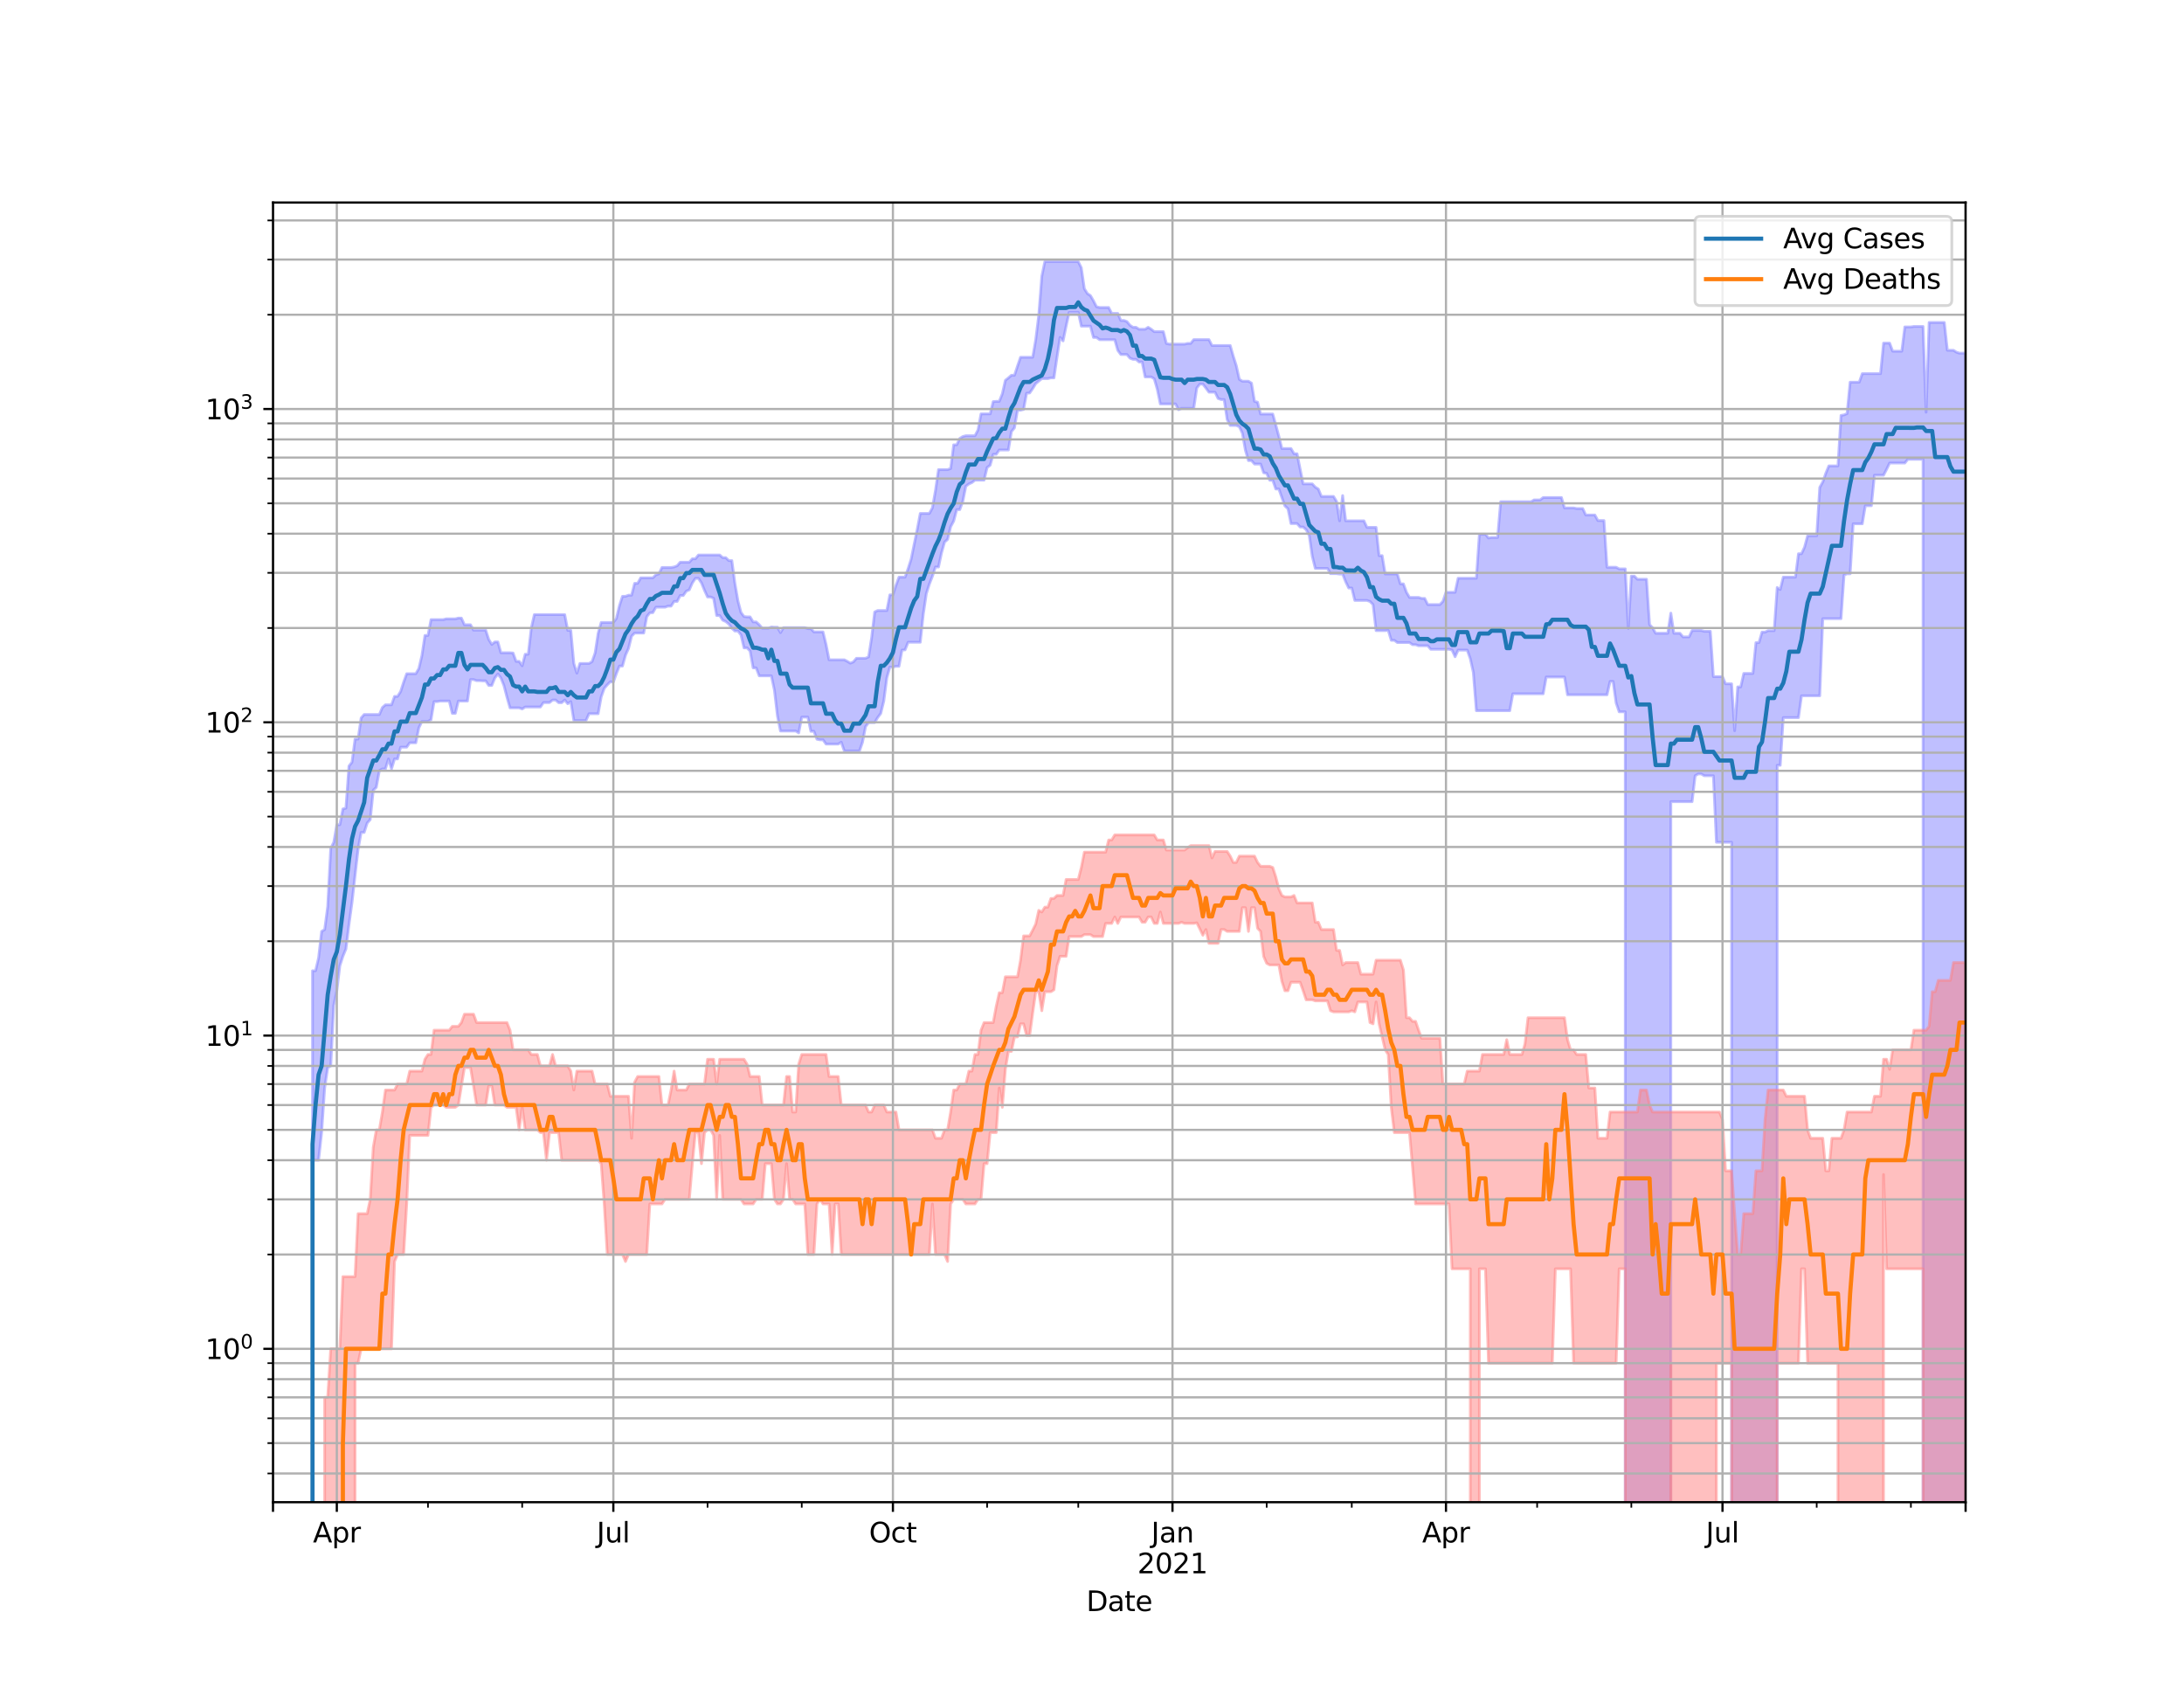 <?xml version="1.0" encoding="utf-8" standalone="no"?>
<!DOCTYPE svg PUBLIC "-//W3C//DTD SVG 1.1//EN"
  "http://www.w3.org/Graphics/SVG/1.1/DTD/svg11.dtd">
<svg height="612pt" version="1.1" viewBox="0 0 792 612" width="792pt" xmlns="http://www.w3.org/2000/svg" xmlns:xlink="http://www.w3.org/1999/xlink">
 <defs>
  <style type="text/css">*{stroke-linecap:butt;stroke-linejoin:round;}</style>
 </defs>
 <g id="figure_1">
  <g id="patch_1">
   <path d="M 0 612 
L 792 612 
L 792 0 
L 0 0 
z
" style="fill:#ffffff;"/>
  </g>
  <g id="axes_1">
   <g id="patch_2">
    <path d="M 99 544.68 
L 712.8 544.68 
L 712.8 73.44 
L 99 73.44 
z
" style="fill:#ffffff;"/>
   </g>
   <g id="PolyCollection_1">
    <path clip-path="url(#p68e2955192)" d="M 99 114073.863 
L 99 114073.863 
L 100.102 114073.863 
L 101.204 114073.863 
L 102.306 114073.863 
L 103.408 114073.863 
L 104.51 114073.863 
L 105.612 114073.863 
L 106.714 114073.863 
L 107.816 114073.863 
L 108.918 114073.863 
L 110.02 114073.863 
L 111.122 114073.863 
L 112.224 114073.863 
L 113.326 351.99 
L 114.428 351.99 
L 115.53 347.317 
L 116.632 337.723 
L 117.734 337.039 
L 118.836 328.729 
L 119.938 307.594 
L 121.039 305.401 
L 122.141 299.038 
L 123.243 299.038 
L 124.345 293.309 
L 125.447 293.03 
L 126.549 277.761 
L 127.651 276.353 
L 128.753 267.98 
L 129.855 267.98 
L 130.957 260.344 
L 132.059 259.07 
L 133.161 259.07 
L 134.263 259.07 
L 135.365 259.07 
L 136.467 259.07 
L 137.569 259.07 
L 138.671 256.528 
L 139.773 255.564 
L 140.875 255.564 
L 141.977 255.564 
L 143.079 252.495 
L 144.181 252.495 
L 145.283 250.733 
L 146.385 247.314 
L 147.487 244.289 
L 148.589 244.289 
L 149.691 244.289 
L 150.793 244.289 
L 151.895 242.392 
L 152.997 237.706 
L 154.099 230.418 
L 155.201 230.418 
L 156.303 224.669 
L 157.405 224.669 
L 158.507 224.669 
L 159.609 224.669 
L 160.711 224.669 
L 161.813 224.391 
L 162.915 224.391 
L 164.017 224.391 
L 165.118 224.391 
L 166.22 224.115 
L 167.322 224.115 
L 168.424 226.536 
L 169.526 226.536 
L 170.628 226.536 
L 171.73 228.476 
L 172.832 228.476 
L 173.934 228.476 
L 175.036 228.476 
L 176.138 228.476 
L 177.24 231.872 
L 178.342 233.676 
L 179.444 232.766 
L 180.546 232.766 
L 181.648 236.689 
L 182.75 236.689 
L 183.852 236.689 
L 184.954 236.689 
L 186.056 236.778 
L 187.158 239.804 
L 188.26 239.804 
L 189.362 241.406 
L 190.464 237.225 
L 191.566 237.225 
L 192.668 227.681 
L 193.77 222.847 
L 194.872 222.847 
L 195.974 222.847 
L 197.076 222.847 
L 198.178 222.847 
L 199.28 222.847 
L 200.382 222.847 
L 201.484 222.847 
L 202.586 222.847 
L 203.688 222.847 
L 204.79 222.847 
L 205.892 228.576 
L 206.994 228.576 
L 208.096 240.566 
L 209.197 244.082 
L 210.299 240.566 
L 211.401 240.566 
L 212.503 240.566 
L 213.605 240.566 
L 214.707 239.899 
L 215.809 236.778 
L 216.911 229.617 
L 218.013 225.7 
L 219.115 225.7 
L 220.217 225.7 
L 221.319 225.7 
L 222.421 225.7 
L 223.523 224.253 
L 224.625 219.625 
L 225.727 216.227 
L 226.829 216.227 
L 227.931 215.818 
L 229.033 215.818 
L 230.135 211.515 
L 231.237 211.515 
L 232.339 209.53 
L 233.441 209.53 
L 234.543 209.53 
L 235.645 209.53 
L 236.747 209.53 
L 237.849 208.433 
L 238.951 208.084 
L 240.053 205.77 
L 241.155 205.77 
L 242.257 205.77 
L 243.359 205.77 
L 244.461 205.58 
L 245.563 205.157 
L 246.665 203.862 
L 247.767 203.862 
L 248.869 203.862 
L 249.971 203.862 
L 251.073 202.616 
L 252.175 202.616 
L 253.276 201.241 
L 254.378 201.241 
L 255.48 201.241 
L 256.582 201.241 
L 257.684 201.241 
L 258.786 201.241 
L 259.888 201.241 
L 260.99 201.241 
L 262.092 202.202 
L 263.194 202.202 
L 264.296 203.272 
L 265.398 203.272 
L 266.5 211.479 
L 267.602 217.856 
L 268.704 222.071 
L 269.806 223.545 
L 270.908 223.681 
L 272.01 223.681 
L 273.112 225.511 
L 274.214 225.511 
L 275.316 226.512 
L 276.418 227.78 
L 277.52 227.78 
L 278.622 227.78 
L 279.724 227.361 
L 280.826 227.435 
L 281.928 227.435 
L 283.03 229.386 
L 284.132 227.582 
L 285.234 227.582 
L 286.336 227.582 
L 287.438 227.582 
L 288.54 227.582 
L 289.642 227.582 
L 290.744 227.582 
L 291.846 227.582 
L 292.948 227.928 
L 294.05 227.928 
L 295.152 229.132 
L 296.254 229.132 
L 297.355 229.132 
L 298.457 229.132 
L 299.559 233.676 
L 300.661 239.24 
L 301.763 239.24 
L 302.865 239.24 
L 303.967 239.24 
L 305.069 239.24 
L 306.171 239.24 
L 307.273 239.804 
L 308.375 240.471 
L 309.477 239.994 
L 310.579 238.682 
L 311.681 238.682 
L 312.783 238.682 
L 313.885 238.682 
L 314.987 238.192 
L 316.089 231.153 
L 317.191 221.895 
L 318.293 221.372 
L 319.395 221.372 
L 320.497 221.372 
L 321.599 221.372 
L 322.701 215.683 
L 323.803 215.683 
L 324.905 212.266 
L 326.007 209.275 
L 327.109 209.275 
L 328.211 209.275 
L 329.313 206.198 
L 330.415 202.734 
L 331.517 197.292 
L 332.619 191.971 
L 333.721 186.17 
L 334.823 186.17 
L 335.925 186.17 
L 337.027 186.17 
L 338.129 184.13 
L 339.231 177.858 
L 340.332 170.274 
L 341.434 170.274 
L 342.536 170.274 
L 343.638 170.274 
L 344.74 169.883 
L 345.842 161.283 
L 346.944 161.283 
L 348.046 158.97 
L 349.148 158.289 
L 350.25 157.994 
L 351.352 157.994 
L 352.454 157.994 
L 353.556 157.994 
L 354.658 155.908 
L 355.76 150.066 
L 356.862 150.066 
L 357.964 150.066 
L 359.066 150.066 
L 360.168 145.621 
L 361.27 145.537 
L 362.372 145.537 
L 363.474 142.784 
L 364.576 137.913 
L 365.678 137.034 
L 366.78 136.063 
L 367.882 136.063 
L 368.984 132.755 
L 370.086 129.534 
L 371.188 129.534 
L 372.29 129.534 
L 373.392 129.534 
L 374.494 129.534 
L 375.596 123.149 
L 376.698 114.217 
L 377.8 100.116 
L 378.902 94.86 
L 380.004 94.86 
L 381.106 94.86 
L 382.208 94.86 
L 383.31 94.86 
L 384.411 94.86 
L 385.513 94.86 
L 386.615 94.86 
L 387.717 94.86 
L 388.819 94.86 
L 389.921 94.86 
L 391.023 94.86 
L 392.125 97.098 
L 393.227 104.681 
L 394.329 106.448 
L 395.431 107.175 
L 396.533 109.075 
L 397.635 111.23 
L 398.737 111.489 
L 399.839 111.489 
L 400.941 111.489 
L 402.043 111.489 
L 403.145 113.637 
L 404.247 113.637 
L 405.349 113.637 
L 406.451 116.194 
L 407.553 116.194 
L 408.655 116.589 
L 409.757 117.927 
L 410.859 118.67 
L 411.961 118.67 
L 413.063 119.376 
L 414.165 119.376 
L 415.267 119.376 
L 416.369 118.67 
L 417.471 119.376 
L 418.573 120.248 
L 419.675 120.248 
L 420.777 120.248 
L 421.879 120.248 
L 422.981 124.564 
L 424.083 124.778 
L 425.185 124.778 
L 426.287 124.778 
L 427.389 124.778 
L 428.49 124.778 
L 429.592 124.778 
L 430.694 124.512 
L 431.796 124.512 
L 432.898 123.143 
L 434 123.143 
L 435.102 123.143 
L 436.204 123.143 
L 437.306 123.143 
L 438.408 123.143 
L 439.51 125.273 
L 440.612 125.273 
L 441.714 125.273 
L 442.816 125.273 
L 443.918 125.273 
L 445.02 125.273 
L 446.122 125.273 
L 447.224 129.114 
L 448.326 132.59 
L 449.428 137.531 
L 450.53 138.226 
L 451.632 138.226 
L 452.734 138.226 
L 453.836 138.918 
L 454.938 145.532 
L 456.04 145.827 
L 457.142 150.122 
L 458.244 150.122 
L 459.346 150.122 
L 460.448 150.122 
L 461.55 150.122 
L 462.652 154.062 
L 463.754 158.169 
L 464.856 162.636 
L 465.958 162.636 
L 467.06 162.636 
L 468.162 162.636 
L 469.264 164.497 
L 470.366 164.539 
L 471.468 170.051 
L 472.569 175.449 
L 473.671 175.449 
L 474.773 175.449 
L 475.875 175.449 
L 476.977 176.634 
L 478.079 177.322 
L 479.181 179.996 
L 480.283 179.996 
L 481.385 179.996 
L 482.487 179.996 
L 483.589 179.996 
L 484.691 181.83 
L 485.793 188.845 
L 486.895 179.696 
L 487.997 188.845 
L 489.099 188.845 
L 490.201 188.845 
L 491.303 188.845 
L 492.405 188.845 
L 493.507 188.845 
L 494.609 188.845 
L 495.711 191.224 
L 496.813 191.224 
L 497.915 191.224 
L 499.017 191.224 
L 500.119 201.472 
L 501.221 201.472 
L 502.323 208.134 
L 503.425 208.134 
L 504.527 208.134 
L 505.629 208.134 
L 506.731 208.134 
L 507.833 211.71 
L 508.935 211.71 
L 510.037 214.744 
L 511.139 216.619 
L 512.241 216.619 
L 513.343 216.619 
L 514.445 216.619 
L 515.546 216.975 
L 516.648 216.975 
L 517.75 219.208 
L 518.852 219.208 
L 519.954 219.208 
L 521.056 219.208 
L 522.158 219.208 
L 523.26 218.058 
L 524.362 214.763 
L 525.464 214.763 
L 526.566 214.763 
L 527.668 214.763 
L 528.77 209.667 
L 529.872 209.667 
L 530.974 209.667 
L 532.076 209.667 
L 533.178 209.667 
L 534.28 209.667 
L 535.382 209.667 
L 536.484 193.723 
L 537.586 193.723 
L 538.688 193.723 
L 539.79 195.079 
L 540.892 194.889 
L 541.994 194.889 
L 543.096 194.889 
L 544.198 181.927 
L 545.3 181.927 
L 546.402 181.927 
L 547.504 181.927 
L 548.606 181.927 
L 549.708 181.927 
L 550.81 181.927 
L 551.912 181.927 
L 553.014 181.927 
L 554.116 181.927 
L 555.218 181.927 
L 556.32 181.259 
L 557.422 181.259 
L 558.524 181.259 
L 559.625 180.391 
L 560.727 180.391 
L 561.829 180.391 
L 562.931 180.391 
L 564.033 180.391 
L 565.135 180.391 
L 566.237 180.391 
L 567.339 184.171 
L 568.441 184.171 
L 569.543 184.171 
L 570.645 184.171 
L 571.747 184.386 
L 572.849 184.386 
L 573.951 184.386 
L 575.053 186.737 
L 576.155 186.737 
L 577.257 186.737 
L 578.359 186.737 
L 579.461 188.744 
L 580.563 188.744 
L 581.665 188.744 
L 582.767 205.691 
L 583.869 205.691 
L 584.971 205.691 
L 586.073 205.691 
L 587.175 206.262 
L 588.277 206.262 
L 589.379 206.262 
L 590.481 227.854 
L 591.583 208.903 
L 592.685 208.903 
L 593.787 210.027 
L 594.889 210.027 
L 595.991 210.027 
L 597.093 210.027 
L 598.195 226.487 
L 599.297 227.656 
L 600.399 229.617 
L 601.501 229.617 
L 602.603 229.617 
L 603.704 229.617 
L 604.806 229.617 
L 605.908 222.314 
L 607.01 229.617 
L 608.112 229.617 
L 609.214 229.617 
L 610.316 230.942 
L 611.418 230.942 
L 612.52 230.942 
L 613.622 228.602 
L 614.724 228.602 
L 615.826 228.602 
L 616.928 228.602 
L 618.03 228.904 
L 619.132 228.904 
L 620.234 228.904 
L 621.336 245.335 
L 622.438 245.335 
L 623.54 245.335 
L 624.642 245.335 
L 625.744 247.942 
L 626.846 247.942 
L 627.948 247.942 
L 629.05 264.95 
L 630.152 249.07 
L 631.254 249.07 
L 632.356 244.185 
L 633.458 244.185 
L 634.56 244.185 
L 635.662 244.185 
L 636.764 233.013 
L 637.866 233.013 
L 638.968 229.208 
L 640.07 229.208 
L 641.172 228.677 
L 642.274 228.677 
L 643.376 228.677 
L 644.478 213.03 
L 645.58 213.749 
L 646.682 209.275 
L 647.783 209.275 
L 648.885 209.275 
L 649.987 209.275 
L 651.089 209.275 
L 652.191 200.781 
L 653.293 200.781 
L 654.395 198.396 
L 655.497 194.284 
L 656.599 194.284 
L 657.701 194.284 
L 658.803 194.284 
L 659.905 176.739 
L 661.007 174.752 
L 662.109 171.593 
L 663.211 168.937 
L 664.313 168.937 
L 665.415 168.937 
L 666.517 168.937 
L 667.619 150.626 
L 668.721 150.425 
L 669.823 149.963 
L 670.925 138.581 
L 672.027 138.581 
L 673.129 138.581 
L 674.231 138.581 
L 675.333 135.477 
L 676.435 135.477 
L 677.537 135.477 
L 678.639 135.477 
L 679.741 135.477 
L 680.843 135.477 
L 681.945 135.477 
L 683.047 124.412 
L 684.149 124.412 
L 685.251 124.412 
L 686.353 127.341 
L 687.455 127.341 
L 688.557 127.341 
L 689.659 127.341 
L 690.761 118.538 
L 691.862 118.538 
L 692.964 118.538 
L 694.066 118.368 
L 695.168 118.368 
L 696.27 118.368 
L 697.372 118.368 
L 698.474 149.466 
L 699.576 116.922 
L 700.678 116.922 
L 701.78 116.922 
L 702.882 116.922 
L 703.984 116.922 
L 705.086 116.922 
L 706.188 127.004 
L 707.29 127.004 
L 708.392 127.004 
L 709.494 127.71 
L 710.596 128.053 
L 711.698 128.053 
L 712.8 128.053 
L 712.8 114073.863 
L 712.8 114073.863 
L 711.698 114073.863 
L 710.596 114073.863 
L 709.494 114073.863 
L 708.392 114073.863 
L 707.29 114073.863 
L 706.188 114073.863 
L 705.086 114073.863 
L 703.984 114073.863 
L 702.882 114073.863 
L 701.78 114073.863 
L 700.678 114073.863 
L 699.576 114073.863 
L 698.474 114073.863 
L 697.372 166.532 
L 696.27 166.532 
L 695.168 166.532 
L 694.066 166.532 
L 692.964 166.532 
L 691.862 166.532 
L 690.761 167.899 
L 689.659 167.899 
L 688.557 167.899 
L 687.455 167.899 
L 686.353 167.899 
L 685.251 167.899 
L 684.149 170.197 
L 683.047 172.318 
L 681.945 172.318 
L 680.843 172.318 
L 679.741 172.318 
L 678.639 183.361 
L 677.537 183.361 
L 676.435 183.361 
L 675.333 189.923 
L 674.231 189.923 
L 673.129 189.923 
L 672.027 189.923 
L 670.925 208.051 
L 669.823 208.051 
L 668.721 208.5 
L 667.619 224.322 
L 666.517 224.322 
L 665.415 224.322 
L 664.313 224.322 
L 663.211 224.322 
L 662.109 224.322 
L 661.007 224.322 
L 659.905 252.291 
L 658.803 252.291 
L 657.701 252.291 
L 656.599 252.291 
L 655.497 252.291 
L 654.395 252.291 
L 653.293 252.291 
L 652.191 260.201 
L 651.089 260.201 
L 649.987 260.201 
L 648.885 260.201 
L 647.783 260.201 
L 646.682 260.201 
L 645.58 277.49 
L 644.478 277.49 
L 643.376 114073.863 
L 642.274 114073.863 
L 641.172 114073.863 
L 640.07 114073.863 
L 638.968 114073.863 
L 637.866 114073.863 
L 636.764 114073.863 
L 635.662 114073.863 
L 634.56 114073.863 
L 633.458 114073.863 
L 632.356 114073.863 
L 631.254 114073.863 
L 630.152 114073.863 
L 629.05 114073.863 
L 627.948 305.401 
L 626.846 305.401 
L 625.744 305.401 
L 624.642 305.401 
L 623.54 305.401 
L 622.438 305.401 
L 621.336 281.286 
L 620.234 281.286 
L 619.132 281.286 
L 618.03 281.286 
L 616.928 280.633 
L 615.826 280.633 
L 614.724 281.286 
L 613.622 290.676 
L 612.52 290.676 
L 611.418 290.676 
L 610.316 290.676 
L 609.214 290.676 
L 608.112 290.676 
L 607.01 290.676 
L 605.908 290.676 
L 604.806 114073.863 
L 603.704 114073.863 
L 602.603 114073.863 
L 601.501 114073.863 
L 600.399 114073.863 
L 599.297 114073.863 
L 598.195 114073.863 
L 597.093 114073.863 
L 595.991 114073.863 
L 594.889 114073.863 
L 593.787 114073.863 
L 592.685 114073.863 
L 591.583 114073.863 
L 590.481 114073.863 
L 589.379 258.102 
L 588.277 258.102 
L 587.175 258.102 
L 586.073 254.918 
L 584.971 247.094 
L 583.869 247.094 
L 582.767 251.927 
L 581.665 251.927 
L 580.563 251.927 
L 579.461 251.927 
L 578.359 251.927 
L 577.257 251.927 
L 576.155 251.927 
L 575.053 251.927 
L 573.951 251.927 
L 572.849 251.927 
L 571.747 251.927 
L 570.645 251.927 
L 569.543 251.927 
L 568.441 251.927 
L 567.339 245.477 
L 566.237 245.477 
L 565.135 245.477 
L 564.033 245.477 
L 562.931 245.477 
L 561.829 245.477 
L 560.727 245.477 
L 559.625 251.566 
L 558.524 251.566 
L 557.422 251.566 
L 556.32 251.566 
L 555.218 251.566 
L 554.116 251.566 
L 553.014 251.566 
L 551.912 251.566 
L 550.81 251.566 
L 549.708 251.566 
L 548.606 251.566 
L 547.504 257.692 
L 546.402 257.692 
L 545.3 257.692 
L 544.198 257.692 
L 543.096 257.692 
L 541.994 257.692 
L 540.892 257.692 
L 539.79 257.692 
L 538.688 257.692 
L 537.586 257.692 
L 536.484 257.692 
L 535.382 257.692 
L 534.28 243.774 
L 533.178 238.837 
L 532.076 235.722 
L 530.974 235.722 
L 529.872 235.722 
L 528.77 235.722 
L 527.668 238.131 
L 526.566 235.693 
L 525.464 235.433 
L 524.362 235.433 
L 523.26 235.433 
L 522.158 235.433 
L 521.056 235.433 
L 519.954 235.433 
L 518.852 235.433 
L 517.75 234.152 
L 516.648 234.152 
L 515.546 234.152 
L 514.445 234.152 
L 513.343 233.76 
L 512.241 233.76 
L 511.139 232.985 
L 510.037 232.985 
L 508.935 232.985 
L 507.833 232.985 
L 506.731 232.985 
L 505.629 232.168 
L 504.527 232.168 
L 503.425 228.576 
L 502.323 228.652 
L 501.221 228.652 
L 500.119 228.652 
L 499.017 228.652 
L 497.915 219.208 
L 496.813 218.099 
L 495.711 217.715 
L 494.609 217.715 
L 493.507 217.715 
L 492.405 217.715 
L 491.303 217.715 
L 490.201 213.213 
L 489.099 213.213 
L 487.997 210.949 
L 486.895 208.15 
L 485.793 208.15 
L 484.691 208.001 
L 483.589 208.001 
L 482.487 208.001 
L 481.385 206.103 
L 480.283 206.103 
L 479.181 206.103 
L 478.079 206.103 
L 476.977 206.103 
L 475.875 201.69 
L 474.773 194.121 
L 473.671 192.079 
L 472.569 191.083 
L 471.468 191.083 
L 470.366 189.842 
L 469.264 189.842 
L 468.162 189.842 
L 467.06 184.458 
L 465.958 183.452 
L 464.856 180.419 
L 463.754 177.304 
L 462.652 177.304 
L 461.55 174.132 
L 460.448 174.132 
L 459.346 171.625 
L 458.244 171.419 
L 457.142 168.26 
L 456.04 168.26 
L 454.938 168.26 
L 453.836 167.012 
L 452.734 167.012 
L 451.632 163.253 
L 450.53 157.055 
L 449.428 154.748 
L 448.326 154.262 
L 447.224 154.262 
L 446.122 154.262 
L 445.02 152.122 
L 443.918 144.874 
L 442.816 144.874 
L 441.714 144.485 
L 440.612 142.197 
L 439.51 142.197 
L 438.408 142.197 
L 437.306 140.691 
L 436.204 139.274 
L 435.102 139.274 
L 434 140.691 
L 432.898 148.038 
L 431.796 148.038 
L 430.694 148.038 
L 429.592 148.038 
L 428.49 148.038 
L 427.389 148.56 
L 426.287 146.464 
L 425.185 146.464 
L 424.083 146.464 
L 422.981 146.464 
L 421.879 146.464 
L 420.777 146.464 
L 419.675 141.137 
L 418.573 137.349 
L 417.471 136.674 
L 416.369 136.674 
L 415.267 136.674 
L 414.165 131.235 
L 413.063 131.266 
L 411.961 130.298 
L 410.859 130.298 
L 409.757 129.859 
L 408.655 128.533 
L 407.553 128.533 
L 406.451 128.533 
L 405.349 127.03 
L 404.247 123.176 
L 403.145 123.176 
L 402.043 123.176 
L 400.941 123.176 
L 399.839 123.176 
L 398.737 123.176 
L 397.635 122.359 
L 396.533 122.359 
L 395.431 118.263 
L 394.329 118.263 
L 393.227 118.263 
L 392.125 118.263 
L 391.023 113.243 
L 389.921 113.243 
L 388.819 113.243 
L 387.717 113.243 
L 386.615 118.263 
L 385.513 123.613 
L 384.411 122.338 
L 383.31 129.524 
L 382.208 137.011 
L 381.106 137.011 
L 380.004 137.278 
L 378.902 137.278 
L 377.8 137.278 
L 376.698 138.182 
L 375.596 139.094 
L 374.494 140.903 
L 373.392 142.485 
L 372.29 142.569 
L 371.188 148.456 
L 370.086 148.724 
L 368.984 148.724 
L 367.882 155.143 
L 366.78 156.487 
L 365.678 163.16 
L 364.576 163.16 
L 363.474 163.16 
L 362.372 163.16 
L 361.27 164.731 
L 360.168 164.731 
L 359.066 168.698 
L 357.964 169.51 
L 356.862 174.099 
L 355.76 174.099 
L 354.658 174.099 
L 353.556 174.099 
L 352.454 174.98 
L 351.352 175.474 
L 350.25 176.294 
L 349.148 181.81 
L 348.046 184.787 
L 346.944 184.787 
L 345.842 188.935 
L 344.74 191.001 
L 343.638 195.591 
L 342.536 196.539 
L 341.434 200.468 
L 340.332 205.596 
L 339.231 205.596 
L 338.129 208.953 
L 337.027 211.764 
L 335.925 215.24 
L 334.823 222.669 
L 333.721 232.876 
L 332.619 232.876 
L 331.517 232.876 
L 330.415 232.876 
L 329.313 232.876 
L 328.211 235.636 
L 327.109 235.722 
L 326.007 241.602 
L 324.905 241.602 
L 323.803 241.897 
L 322.701 241.897 
L 321.599 245.76 
L 320.497 254.195 
L 319.395 258.699 
L 318.293 260.153 
L 317.191 261.997 
L 316.089 261.997 
L 314.987 261.997 
L 313.885 263.451 
L 312.783 269.109 
L 311.681 272.293 
L 310.579 272.293 
L 309.477 272.293 
L 308.375 272.293 
L 307.273 272.293 
L 306.171 272.293 
L 305.069 269.109 
L 303.967 269.799 
L 302.865 269.799 
L 301.763 269.799 
L 300.661 269.799 
L 299.559 269.799 
L 298.457 268.26 
L 297.355 268.26 
L 296.254 268.036 
L 295.152 265.161 
L 294.05 265.161 
L 292.948 260.011 
L 291.846 260.011 
L 290.744 260.011 
L 289.642 265.744 
L 288.54 265.055 
L 287.438 265.055 
L 286.336 265.055 
L 285.234 265.055 
L 284.132 265.055 
L 283.03 265.055 
L 281.928 259.585 
L 280.826 250.224 
L 279.724 245.054 
L 278.622 245.054 
L 277.52 245.054 
L 276.418 245.054 
L 275.316 245.054 
L 274.214 242.16 
L 273.112 242.16 
L 272.01 236.043 
L 270.908 234.917 
L 269.806 234.917 
L 268.704 230.21 
L 267.602 228.803 
L 266.5 228.803 
L 265.398 227.804 
L 264.296 226.271 
L 263.194 225.369 
L 262.092 224.878 
L 260.99 223.184 
L 259.888 223.184 
L 258.786 216.935 
L 257.684 216.462 
L 256.582 216.462 
L 255.48 214.066 
L 254.378 211.373 
L 253.276 209.701 
L 252.175 209.701 
L 251.073 211.373 
L 249.971 213.861 
L 248.869 214.348 
L 247.767 215.934 
L 246.665 215.934 
L 245.563 218.079 
L 244.461 218.079 
L 243.359 219.771 
L 242.257 219.771 
L 241.155 220.172 
L 240.053 220.172 
L 238.951 220.172 
L 237.849 220.172 
L 236.747 222.137 
L 235.645 222.203 
L 234.543 223.613 
L 233.441 229.54 
L 232.339 229.54 
L 231.237 229.54 
L 230.135 229.54 
L 229.033 230.679 
L 227.931 235.088 
L 226.829 237.585 
L 225.727 241.504 
L 224.625 241.504 
L 223.523 244.22 
L 222.421 247.314 
L 221.319 247.204 
L 220.217 248.315 
L 219.115 249.605 
L 218.013 252.699 
L 216.911 258.791 
L 215.809 258.791 
L 214.707 258.791 
L 213.605 258.791 
L 212.503 261.261 
L 211.401 261.261 
L 210.299 261.261 
L 209.197 261.261 
L 208.096 261.261 
L 206.994 254.407 
L 205.892 255.176 
L 204.79 253.817 
L 203.688 254.79 
L 202.586 254.79 
L 201.484 253.817 
L 200.382 253.817 
L 199.28 254.747 
L 198.178 254.747 
L 197.076 254.747 
L 195.974 256.352 
L 194.872 256.352 
L 193.77 256.352 
L 192.668 256.352 
L 191.566 256.352 
L 190.464 256.352 
L 189.362 257.062 
L 188.26 256.661 
L 187.158 256.661 
L 186.056 256.661 
L 184.954 256.661 
L 183.852 252.822 
L 182.75 248.578 
L 181.648 245.831 
L 180.546 244.392 
L 179.444 245.831 
L 178.342 248.54 
L 177.24 248.54 
L 176.138 246.875 
L 175.036 246.875 
L 173.934 246.803 
L 172.832 246.803 
L 171.73 246.405 
L 170.628 246.405 
L 169.526 254.195 
L 168.424 254.195 
L 167.322 254.195 
L 166.22 254.195 
L 165.118 258.653 
L 164.017 258.653 
L 162.915 254.195 
L 161.813 254.195 
L 160.711 254.195 
L 159.609 254.195 
L 158.507 254.407 
L 157.405 254.407 
L 156.303 260.97 
L 155.201 261.603 
L 154.099 261.603 
L 152.997 261.603 
L 151.895 263.912 
L 150.793 269.338 
L 149.691 269.338 
L 148.589 269.338 
L 147.487 270.911 
L 146.385 270.911 
L 145.283 270.911 
L 144.181 275.177 
L 143.079 275.177 
L 141.977 278.793 
L 140.875 275.177 
L 139.773 278.793 
L 138.671 278.793 
L 137.569 279.422 
L 136.467 285.479 
L 135.365 286.524 
L 134.263 297.188 
L 133.161 298.413 
L 132.059 301.839 
L 130.957 301.839 
L 129.855 307.969 
L 128.753 317.493 
L 127.651 327.223 
L 126.549 335.261 
L 125.447 344.081 
L 124.345 346.763 
L 123.243 350.186 
L 122.141 359.238 
L 121.039 364.475 
L 119.938 386.49 
L 118.836 387.111 
L 117.734 394.507 
L 116.632 410.672 
L 115.53 420.683 
L 114.428 420.683 
L 113.326 420.683 
L 112.224 114073.863 
L 111.122 114073.863 
L 110.02 114073.863 
L 108.918 114073.863 
L 107.816 114073.863 
L 106.714 114073.863 
L 105.612 114073.863 
L 104.51 114073.863 
L 103.408 114073.863 
L 102.306 114073.863 
L 101.204 114073.863 
L 100.102 114073.863 
L 99 114073.863 
z
" style="fill:#8080ff;fill-opacity:0.5;stroke:#8080ff;stroke-opacity:0.5;"/>
   </g>
   <g id="PolyCollection_2">
    <path clip-path="url(#p68e2955192)" d="M 99 114073.863 
L 99 114073.863 
L 100.102 114073.863 
L 101.204 114073.863 
L 102.306 114073.863 
L 103.408 114073.863 
L 104.51 114073.863 
L 105.612 114073.863 
L 106.714 114073.863 
L 107.816 114073.863 
L 108.918 114073.863 
L 110.02 114073.863 
L 111.122 114073.863 
L 112.224 114073.863 
L 113.326 114073.863 
L 114.428 114073.863 
L 115.53 114073.863 
L 116.632 114073.863 
L 117.734 506.662 
L 118.836 506.662 
L 119.938 489.068 
L 121.039 489.068 
L 122.141 489.068 
L 123.243 489.068 
L 124.345 462.892 
L 125.447 462.892 
L 126.549 462.892 
L 127.651 462.892 
L 128.753 462.892 
L 129.855 440.071 
L 130.957 440.071 
L 132.059 440.071 
L 133.161 440.071 
L 134.263 434.874 
L 135.365 415.981 
L 136.467 409.675 
L 137.569 409.675 
L 138.671 403.212 
L 139.773 395.238 
L 140.875 395.238 
L 141.977 395.238 
L 143.079 395.238 
L 144.181 393.077 
L 145.283 393.077 
L 146.385 393.077 
L 147.487 393.077 
L 148.589 388.376 
L 149.691 388.376 
L 150.793 388.376 
L 151.895 388.376 
L 152.997 388.376 
L 154.099 384.083 
L 155.201 382.352 
L 156.303 382.352 
L 157.405 373.548 
L 158.507 373.548 
L 159.609 373.548 
L 160.711 373.548 
L 161.813 373.548 
L 162.915 373.548 
L 164.017 372.145 
L 165.118 372.145 
L 166.22 372.145 
L 167.322 370.781 
L 168.424 367.738 
L 169.526 367.738 
L 170.628 367.738 
L 171.73 367.738 
L 172.832 370.781 
L 173.934 370.781 
L 175.036 370.781 
L 176.138 370.781 
L 177.24 370.781 
L 178.342 370.781 
L 179.444 370.781 
L 180.546 370.781 
L 181.648 370.781 
L 182.75 370.781 
L 183.852 370.781 
L 184.954 373.548 
L 186.056 380.68 
L 187.158 380.68 
L 188.26 380.68 
L 189.362 380.68 
L 190.464 380.68 
L 191.566 380.68 
L 192.668 382.352 
L 193.77 382.352 
L 194.872 382.352 
L 195.974 386.49 
L 197.076 386.49 
L 198.178 386.49 
L 199.28 386.49 
L 200.382 382.352 
L 201.484 386.49 
L 202.586 386.49 
L 203.688 386.49 
L 204.79 386.49 
L 205.892 386.49 
L 206.994 388.376 
L 208.096 395.238 
L 209.197 388.376 
L 210.299 388.376 
L 211.401 388.376 
L 212.503 388.376 
L 213.605 388.376 
L 214.707 388.376 
L 215.809 393.077 
L 216.911 393.077 
L 218.013 393.077 
L 219.115 393.077 
L 220.217 393.077 
L 221.319 397.498 
L 222.421 397.498 
L 223.523 397.498 
L 224.625 397.498 
L 225.727 397.498 
L 226.829 397.498 
L 227.931 397.498 
L 229.033 412.727 
L 230.135 392.378 
L 231.237 390.336 
L 232.339 390.336 
L 233.441 390.336 
L 234.543 390.336 
L 235.645 390.336 
L 236.747 390.336 
L 237.849 390.336 
L 238.951 390.336 
L 240.053 400.681 
L 241.155 400.681 
L 242.257 400.681 
L 243.359 395.238 
L 244.461 388.376 
L 245.563 395.238 
L 246.665 395.238 
L 247.767 395.238 
L 248.869 395.238 
L 249.971 393.077 
L 251.073 393.077 
L 252.175 393.077 
L 253.276 393.077 
L 254.378 393.077 
L 255.48 393.077 
L 256.582 384.083 
L 257.684 384.083 
L 258.786 384.083 
L 259.888 393.077 
L 260.99 384.083 
L 262.092 384.083 
L 263.194 384.083 
L 264.296 384.083 
L 265.398 384.083 
L 266.5 384.083 
L 267.602 384.083 
L 268.704 384.083 
L 269.806 384.083 
L 270.908 385.877 
L 272.01 390.336 
L 273.112 390.336 
L 274.214 390.336 
L 275.316 390.336 
L 276.418 400.681 
L 277.52 400.681 
L 278.622 400.681 
L 279.724 400.681 
L 280.826 400.681 
L 281.928 400.681 
L 283.03 400.681 
L 284.132 400.681 
L 285.234 390.336 
L 286.336 390.336 
L 287.438 403.212 
L 288.54 403.212 
L 289.642 385.877 
L 290.744 382.352 
L 291.846 382.352 
L 292.948 382.352 
L 294.05 382.352 
L 295.152 382.352 
L 296.254 382.352 
L 297.355 382.352 
L 298.457 382.352 
L 299.559 382.352 
L 300.661 390.336 
L 301.763 390.336 
L 302.865 390.336 
L 303.967 390.336 
L 305.069 400.681 
L 306.171 400.681 
L 307.273 400.681 
L 308.375 400.681 
L 309.477 400.681 
L 310.579 400.681 
L 311.681 400.681 
L 312.783 400.681 
L 313.885 400.681 
L 314.987 403.212 
L 316.089 403.212 
L 317.191 400.681 
L 318.293 400.681 
L 319.395 400.681 
L 320.497 400.681 
L 321.599 403.212 
L 322.701 403.212 
L 323.803 403.212 
L 324.905 403.212 
L 326.007 409.675 
L 327.109 409.675 
L 328.211 409.675 
L 329.313 409.675 
L 330.415 409.675 
L 331.517 409.675 
L 332.619 409.675 
L 333.721 409.675 
L 334.823 409.675 
L 335.925 409.675 
L 337.027 409.675 
L 338.129 409.675 
L 339.231 412.727 
L 340.332 412.727 
L 341.434 412.727 
L 342.536 409.675 
L 343.638 409.675 
L 344.74 403.212 
L 345.842 395.238 
L 346.944 395.238 
L 348.046 393.077 
L 349.148 393.077 
L 350.25 393.077 
L 351.352 388.376 
L 352.454 388.376 
L 353.556 382.352 
L 354.658 382.352 
L 355.76 373.548 
L 356.862 370.781 
L 357.964 370.781 
L 359.066 370.781 
L 360.168 370.781 
L 361.27 364.871 
L 362.372 359.953 
L 363.474 359.953 
L 364.576 354.183 
L 365.678 354.183 
L 366.78 354.183 
L 367.882 354.183 
L 368.984 354.183 
L 370.086 348.16 
L 371.188 339.356 
L 372.29 339.356 
L 373.392 339.356 
L 374.494 337.266 
L 375.596 335.044 
L 376.698 330.086 
L 377.8 330.679 
L 378.902 328.921 
L 380.004 328.921 
L 381.106 325.761 
L 382.208 325.761 
L 383.31 324.692 
L 384.411 324.692 
L 385.513 324.692 
L 386.615 318.882 
L 387.717 318.882 
L 388.819 318.882 
L 389.921 318.882 
L 391.023 318.882 
L 392.125 314.538 
L 393.227 308.983 
L 394.329 308.983 
L 395.431 308.983 
L 396.533 308.983 
L 397.635 308.983 
L 398.737 308.983 
L 399.839 308.983 
L 400.941 308.983 
L 402.043 304.574 
L 403.145 304.574 
L 404.247 302.734 
L 405.349 302.734 
L 406.451 302.734 
L 407.553 302.734 
L 408.655 302.734 
L 409.757 302.734 
L 410.859 302.734 
L 411.961 302.734 
L 413.063 302.734 
L 414.165 302.734 
L 415.267 302.734 
L 416.369 302.734 
L 417.471 302.734 
L 418.573 302.734 
L 419.675 304.574 
L 420.777 304.574 
L 421.879 304.574 
L 422.981 308.22 
L 424.083 308.22 
L 425.185 308.22 
L 426.287 308.22 
L 427.389 308.22 
L 428.49 308.22 
L 429.592 308.22 
L 430.694 307.345 
L 431.796 306.607 
L 432.898 306.607 
L 434 306.607 
L 435.102 306.607 
L 436.204 306.607 
L 437.306 306.607 
L 438.408 306.607 
L 439.51 311.077 
L 440.612 308.728 
L 441.714 308.728 
L 442.816 308.728 
L 443.918 308.728 
L 445.02 308.728 
L 446.122 310.413 
L 447.224 312.708 
L 448.326 312.708 
L 449.428 310.413 
L 450.53 310.413 
L 451.632 310.413 
L 452.734 310.413 
L 453.836 310.413 
L 454.938 310.413 
L 456.04 312.708 
L 457.142 314.11 
L 458.244 314.11 
L 459.346 314.11 
L 460.448 314.11 
L 461.55 314.538 
L 462.652 317.952 
L 463.754 322.286 
L 464.856 324.692 
L 465.958 325.224 
L 467.06 325.224 
L 468.162 325.224 
L 469.264 324.692 
L 470.366 327.408 
L 471.468 327.408 
L 472.569 327.408 
L 473.671 327.408 
L 474.773 327.408 
L 475.875 327.408 
L 476.977 334.396 
L 478.079 334.396 
L 479.181 337.039 
L 480.283 337.039 
L 481.385 337.039 
L 482.487 337.039 
L 483.589 337.039 
L 484.691 344.606 
L 485.793 344.606 
L 486.895 349.891 
L 487.997 349.018 
L 489.099 349.018 
L 490.201 349.018 
L 491.303 349.018 
L 492.405 349.018 
L 493.507 353.232 
L 494.609 353.232 
L 495.711 353.232 
L 496.813 353.232 
L 497.915 353.232 
L 499.017 348.16 
L 500.119 348.16 
L 501.221 348.16 
L 502.323 348.16 
L 503.425 348.16 
L 504.527 348.16 
L 505.629 348.16 
L 506.731 348.16 
L 507.833 348.16 
L 508.935 351.685 
L 510.037 369.019 
L 511.139 369.019 
L 512.241 370.335 
L 513.343 370.335 
L 514.445 373.548 
L 515.546 376.479 
L 516.648 376.479 
L 517.75 376.479 
L 518.852 376.479 
L 519.954 376.479 
L 521.056 376.479 
L 522.158 376.479 
L 523.26 393.077 
L 524.362 393.077 
L 525.464 393.077 
L 526.566 393.077 
L 527.668 393.077 
L 528.77 393.077 
L 529.872 393.077 
L 530.974 393.077 
L 532.076 388.376 
L 533.178 388.376 
L 534.28 388.376 
L 535.382 388.376 
L 536.484 388.376 
L 537.586 382.352 
L 538.688 382.352 
L 539.79 382.352 
L 540.892 382.352 
L 541.994 382.352 
L 543.096 382.352 
L 544.198 382.352 
L 545.3 382.352 
L 546.402 376.985 
L 547.504 382.352 
L 548.606 382.352 
L 549.708 382.352 
L 550.81 382.352 
L 551.912 382.352 
L 553.014 378.535 
L 554.116 369.019 
L 555.218 369.019 
L 556.32 369.019 
L 557.422 369.019 
L 558.524 369.019 
L 559.625 369.019 
L 560.727 369.019 
L 561.829 369.019 
L 562.931 369.019 
L 564.033 369.019 
L 565.135 369.019 
L 566.237 369.019 
L 567.339 369.019 
L 568.441 376.985 
L 569.543 380.68 
L 570.645 380.68 
L 571.747 382.352 
L 572.849 382.352 
L 573.951 382.352 
L 575.053 382.352 
L 576.155 394.507 
L 577.257 394.507 
L 578.359 394.507 
L 579.461 412.727 
L 580.563 412.727 
L 581.665 412.727 
L 582.767 412.727 
L 583.869 403.212 
L 584.971 403.212 
L 586.073 403.212 
L 587.175 403.212 
L 588.277 403.212 
L 589.379 403.212 
L 590.481 403.212 
L 591.583 403.212 
L 592.685 403.212 
L 593.787 403.212 
L 594.889 395.238 
L 595.991 395.238 
L 597.093 395.238 
L 598.195 400.681 
L 599.297 403.212 
L 600.399 403.212 
L 601.501 403.212 
L 602.603 403.212 
L 603.704 403.212 
L 604.806 403.212 
L 605.908 403.212 
L 607.01 403.212 
L 608.112 403.212 
L 609.214 403.212 
L 610.316 403.212 
L 611.418 403.212 
L 612.52 403.212 
L 613.622 403.212 
L 614.724 403.212 
L 615.826 403.212 
L 616.928 403.212 
L 618.03 403.212 
L 619.132 403.212 
L 620.234 403.212 
L 621.336 403.212 
L 622.438 403.212 
L 623.54 403.212 
L 624.642 405.879 
L 625.744 424.528 
L 626.846 424.528 
L 627.948 424.528 
L 629.05 440.071 
L 630.152 454.875 
L 631.254 454.875 
L 632.356 440.071 
L 633.458 440.071 
L 634.56 440.071 
L 635.662 440.071 
L 636.764 424.528 
L 637.866 424.528 
L 638.968 424.528 
L 640.07 405.879 
L 641.172 395.238 
L 642.274 395.238 
L 643.376 395.238 
L 644.478 395.238 
L 645.58 395.238 
L 646.682 395.238 
L 647.783 397.498 
L 648.885 397.498 
L 649.987 397.498 
L 651.089 397.498 
L 652.191 397.498 
L 653.293 397.498 
L 654.395 397.498 
L 655.497 409.675 
L 656.599 412.727 
L 657.701 412.727 
L 658.803 412.727 
L 659.905 412.727 
L 661.007 412.727 
L 662.109 424.528 
L 663.211 424.528 
L 664.313 412.727 
L 665.415 412.727 
L 666.517 412.727 
L 667.619 412.727 
L 668.721 409.675 
L 669.823 403.212 
L 670.925 403.212 
L 672.027 403.212 
L 673.129 403.212 
L 674.231 403.212 
L 675.333 403.212 
L 676.435 403.212 
L 677.537 403.212 
L 678.639 403.212 
L 679.741 397.498 
L 680.843 397.498 
L 681.945 397.498 
L 683.047 384.083 
L 684.149 384.083 
L 685.251 387.739 
L 686.353 380.68 
L 687.455 380.68 
L 688.557 380.68 
L 689.659 380.68 
L 690.761 380.68 
L 691.862 380.68 
L 692.964 380.68 
L 694.066 373.548 
L 695.168 373.548 
L 696.27 373.548 
L 697.372 373.548 
L 698.474 373.548 
L 699.576 372.145 
L 700.678 359.595 
L 701.78 359.595 
L 702.882 355.481 
L 703.984 355.481 
L 705.086 355.481 
L 706.188 355.481 
L 707.29 355.481 
L 708.392 349.018 
L 709.494 349.018 
L 710.596 349.018 
L 711.698 349.018 
L 712.8 349.018 
L 712.8 114073.863 
L 712.8 114073.863 
L 711.698 114073.863 
L 710.596 114073.863 
L 709.494 114073.863 
L 708.392 114073.863 
L 707.29 114073.863 
L 706.188 114073.863 
L 705.086 114073.863 
L 703.984 114073.863 
L 702.882 114073.863 
L 701.78 114073.863 
L 700.678 114073.863 
L 699.576 114073.863 
L 698.474 114073.863 
L 697.372 460.072 
L 696.27 460.072 
L 695.168 460.072 
L 694.066 460.072 
L 692.964 460.072 
L 691.862 460.072 
L 690.761 460.072 
L 689.659 460.072 
L 688.557 460.072 
L 687.455 460.072 
L 686.353 460.072 
L 685.251 460.072 
L 684.149 460.072 
L 683.047 425.88 
L 681.945 114073.863 
L 680.843 114073.863 
L 679.741 114073.863 
L 678.639 114073.863 
L 677.537 114073.863 
L 676.435 114073.863 
L 675.333 114073.863 
L 674.231 114073.863 
L 673.129 114073.863 
L 672.027 114073.863 
L 670.925 114073.863 
L 669.823 114073.863 
L 668.721 114073.863 
L 667.619 114073.863 
L 666.517 494.265 
L 665.415 494.265 
L 664.313 494.265 
L 663.211 494.265 
L 662.109 494.265 
L 661.007 494.265 
L 659.905 494.265 
L 658.803 494.265 
L 657.701 494.265 
L 656.599 494.265 
L 655.497 494.265 
L 654.395 460.072 
L 653.293 460.072 
L 652.191 494.265 
L 651.089 494.265 
L 649.987 494.265 
L 648.885 494.265 
L 647.783 494.265 
L 646.682 494.265 
L 645.58 494.265 
L 644.478 494.265 
L 643.376 114073.863 
L 642.274 114073.863 
L 641.172 114073.863 
L 640.07 114073.863 
L 638.968 114073.863 
L 637.866 114073.863 
L 636.764 114073.863 
L 635.662 114073.863 
L 634.56 114073.863 
L 633.458 114073.863 
L 632.356 114073.863 
L 631.254 114073.863 
L 630.152 114073.863 
L 629.05 114073.863 
L 627.948 494.265 
L 626.846 494.265 
L 625.744 494.265 
L 624.642 494.265 
L 623.54 494.265 
L 622.438 494.265 
L 621.336 114073.863 
L 620.234 114073.863 
L 619.132 114073.863 
L 618.03 114073.863 
L 616.928 114073.863 
L 615.826 114073.863 
L 614.724 114073.863 
L 613.622 114073.863 
L 612.52 114073.863 
L 611.418 114073.863 
L 610.316 114073.863 
L 609.214 114073.863 
L 608.112 114073.863 
L 607.01 114073.863 
L 605.908 494.265 
L 604.806 114073.863 
L 603.704 114073.863 
L 602.603 114073.863 
L 601.501 114073.863 
L 600.399 114073.863 
L 599.297 114073.863 
L 598.195 114073.863 
L 597.093 114073.863 
L 595.991 114073.863 
L 594.889 114073.863 
L 593.787 114073.863 
L 592.685 114073.863 
L 591.583 114073.863 
L 590.481 114073.863 
L 589.379 460.072 
L 588.277 460.072 
L 587.175 460.072 
L 586.073 494.265 
L 584.971 494.265 
L 583.869 494.265 
L 582.767 494.265 
L 581.665 494.265 
L 580.563 494.265 
L 579.461 494.265 
L 578.359 494.265 
L 577.257 494.265 
L 576.155 494.265 
L 575.053 494.265 
L 573.951 494.265 
L 572.849 494.265 
L 571.747 494.265 
L 570.645 494.265 
L 569.543 460.072 
L 568.441 460.072 
L 567.339 460.072 
L 566.237 460.072 
L 565.135 460.072 
L 564.033 460.072 
L 562.931 494.265 
L 561.829 494.265 
L 560.727 494.265 
L 559.625 494.265 
L 558.524 494.265 
L 557.422 494.265 
L 556.32 494.265 
L 555.218 494.265 
L 554.116 494.265 
L 553.014 494.265 
L 551.912 494.265 
L 550.81 494.265 
L 549.708 494.265 
L 548.606 494.265 
L 547.504 494.265 
L 546.402 494.265 
L 545.3 494.265 
L 544.198 494.265 
L 543.096 494.265 
L 541.994 494.265 
L 540.892 494.265 
L 539.79 494.265 
L 538.688 460.072 
L 537.586 460.072 
L 536.484 460.072 
L 535.382 114073.863 
L 534.28 114073.863 
L 533.178 460.072 
L 532.076 460.072 
L 530.974 460.072 
L 529.872 460.072 
L 528.77 460.072 
L 527.668 460.072 
L 526.566 460.072 
L 525.464 436.546 
L 524.362 436.546 
L 523.26 436.546 
L 522.158 436.546 
L 521.056 436.546 
L 519.954 436.546 
L 518.852 436.546 
L 517.75 436.546 
L 516.648 436.546 
L 515.546 436.546 
L 514.445 436.546 
L 513.343 436.546 
L 512.241 423.213 
L 511.139 410.672 
L 510.037 410.672 
L 508.935 410.672 
L 507.833 410.672 
L 506.731 410.672 
L 505.629 410.672 
L 504.527 401.511 
L 503.425 382.352 
L 502.323 380.68 
L 501.221 375.979 
L 500.119 371.232 
L 499.017 363.305 
L 497.915 371.232 
L 496.813 370.781 
L 495.711 363.305 
L 494.609 363.305 
L 493.507 363.305 
L 492.405 363.305 
L 491.303 366.902 
L 490.201 366.489 
L 489.099 366.902 
L 487.997 366.902 
L 486.895 366.902 
L 485.793 366.902 
L 484.691 366.902 
L 483.589 366.902 
L 482.487 366.489 
L 481.385 362.921 
L 480.283 362.921 
L 479.181 362.921 
L 478.079 362.921 
L 476.977 362.921 
L 475.875 362.541 
L 474.773 362.541 
L 473.671 362.541 
L 472.569 359.238 
L 471.468 356.144 
L 470.366 356.144 
L 469.264 356.144 
L 468.162 356.144 
L 467.06 359.238 
L 465.958 359.238 
L 464.856 355.811 
L 463.754 349.891 
L 462.652 349.891 
L 461.55 349.891 
L 460.448 349.891 
L 459.346 349.307 
L 458.244 346.763 
L 457.142 337.723 
L 456.04 336.589 
L 454.938 329.113 
L 453.836 329.113 
L 452.734 337.723 
L 451.632 329.113 
L 450.53 329.113 
L 449.428 337.723 
L 448.326 337.723 
L 447.224 337.723 
L 446.122 337.723 
L 445.02 337.723 
L 443.918 337.039 
L 442.816 337.039 
L 441.714 342.036 
L 440.612 342.036 
L 439.51 342.036 
L 438.408 342.036 
L 437.306 337.039 
L 436.204 339.119 
L 435.102 336.813 
L 434 334.611 
L 432.898 334.827 
L 431.796 334.827 
L 430.694 334.827 
L 429.592 334.827 
L 428.49 334.396 
L 427.389 334.827 
L 426.287 334.827 
L 425.185 334.827 
L 424.083 334.827 
L 422.981 334.827 
L 421.879 334.827 
L 420.777 330.679 
L 419.675 334.827 
L 418.573 334.827 
L 417.471 332.503 
L 416.369 332.503 
L 415.267 334.396 
L 414.165 334.396 
L 413.063 332.503 
L 411.961 332.503 
L 410.859 332.503 
L 409.757 332.503 
L 408.655 332.503 
L 407.553 332.503 
L 406.451 332.503 
L 405.349 334.827 
L 404.247 332.503 
L 403.145 334.827 
L 402.043 334.827 
L 400.941 334.827 
L 399.839 339.593 
L 398.737 339.593 
L 397.635 339.593 
L 396.533 339.593 
L 395.431 338.884 
L 394.329 338.884 
L 393.227 338.884 
L 392.125 339.593 
L 391.023 339.593 
L 389.921 339.593 
L 388.819 339.593 
L 387.717 339.593 
L 386.615 346.763 
L 385.513 346.763 
L 384.411 346.763 
L 383.31 350.186 
L 382.208 358.885 
L 381.106 359.595 
L 380.004 359.595 
L 378.902 359.595 
L 377.8 366.489 
L 376.698 359.595 
L 375.596 359.595 
L 374.494 367.318 
L 373.392 375.483 
L 372.29 375.483 
L 371.188 371.232 
L 370.086 371.232 
L 368.984 375.979 
L 367.882 375.979 
L 366.78 381.231 
L 365.678 381.231 
L 364.576 387.739 
L 363.474 401.511 
L 362.372 394.507 
L 361.27 410.672 
L 360.168 410.672 
L 359.066 410.672 
L 357.964 421.932 
L 356.862 421.932 
L 355.76 434.874 
L 354.658 434.874 
L 353.556 436.546 
L 352.454 436.546 
L 351.352 436.546 
L 350.25 436.546 
L 349.148 434.874 
L 348.046 434.874 
L 346.944 434.874 
L 345.842 434.874 
L 344.74 436.546 
L 343.638 457.405 
L 342.536 454.875 
L 341.434 454.875 
L 340.332 454.875 
L 339.231 454.875 
L 338.129 436.546 
L 337.027 454.875 
L 335.925 454.875 
L 334.823 454.875 
L 333.721 454.875 
L 332.619 454.875 
L 331.517 454.875 
L 330.415 454.875 
L 329.313 454.875 
L 328.211 454.875 
L 327.109 454.875 
L 326.007 454.875 
L 324.905 454.875 
L 323.803 454.875 
L 322.701 454.875 
L 321.599 454.875 
L 320.497 454.875 
L 319.395 454.875 
L 318.293 454.875 
L 317.191 454.875 
L 316.089 454.875 
L 314.987 454.875 
L 313.885 454.875 
L 312.783 454.875 
L 311.681 454.875 
L 310.579 454.875 
L 309.477 454.875 
L 308.375 454.875 
L 307.273 454.875 
L 306.171 454.875 
L 305.069 454.875 
L 303.967 436.546 
L 302.865 436.546 
L 301.763 454.875 
L 300.661 436.546 
L 299.559 436.546 
L 298.457 436.546 
L 297.355 434.874 
L 296.254 436.546 
L 295.152 454.875 
L 294.05 454.875 
L 292.948 454.875 
L 291.846 436.546 
L 290.744 436.546 
L 289.642 436.546 
L 288.54 436.546 
L 287.438 434.874 
L 286.336 434.874 
L 285.234 421.932 
L 284.132 434.874 
L 283.03 436.546 
L 281.928 436.546 
L 280.826 434.874 
L 279.724 421.932 
L 278.622 421.932 
L 277.52 421.932 
L 276.418 434.874 
L 275.316 434.874 
L 274.214 434.874 
L 273.112 436.546 
L 272.01 436.546 
L 270.908 436.546 
L 269.806 436.546 
L 268.704 434.874 
L 267.602 434.874 
L 266.5 434.874 
L 265.398 434.874 
L 264.296 434.874 
L 263.194 434.874 
L 262.092 434.874 
L 260.99 411.689 
L 259.888 434.874 
L 258.786 411.689 
L 257.684 409.675 
L 256.582 409.675 
L 255.48 410.672 
L 254.378 421.932 
L 253.276 410.672 
L 252.175 410.672 
L 251.073 421.932 
L 249.971 434.874 
L 248.869 434.874 
L 247.767 434.874 
L 246.665 434.874 
L 245.563 434.874 
L 244.461 434.874 
L 243.359 434.874 
L 242.257 434.874 
L 241.155 434.874 
L 240.053 436.546 
L 238.951 436.546 
L 237.849 436.546 
L 236.747 436.546 
L 235.645 436.546 
L 234.543 454.875 
L 233.441 454.875 
L 232.339 454.875 
L 231.237 454.875 
L 230.135 454.875 
L 229.033 454.875 
L 227.931 454.875 
L 226.829 457.405 
L 225.727 454.875 
L 224.625 454.875 
L 223.523 454.875 
L 222.421 454.875 
L 221.319 454.875 
L 220.217 454.875 
L 219.115 436.546 
L 218.013 421.932 
L 216.911 420.683 
L 215.809 420.683 
L 214.707 420.683 
L 213.605 420.683 
L 212.503 420.683 
L 211.401 420.683 
L 210.299 420.683 
L 209.197 420.683 
L 208.096 420.683 
L 206.994 420.683 
L 205.892 420.683 
L 204.79 420.683 
L 203.688 420.683 
L 202.586 410.672 
L 201.484 410.672 
L 200.382 410.672 
L 199.28 410.672 
L 198.178 420.683 
L 197.076 410.672 
L 195.974 410.672 
L 194.872 409.675 
L 193.77 409.675 
L 192.668 409.675 
L 191.566 409.675 
L 190.464 409.675 
L 189.362 401.511 
L 188.26 409.675 
L 187.158 401.511 
L 186.056 401.511 
L 184.954 401.511 
L 183.852 401.511 
L 182.75 400.681 
L 181.648 400.681 
L 180.546 400.681 
L 179.444 400.681 
L 178.342 393.787 
L 177.24 393.787 
L 176.138 400.681 
L 175.036 400.681 
L 173.934 400.681 
L 172.832 400.681 
L 171.73 393.787 
L 170.628 387.111 
L 169.526 387.111 
L 168.424 387.111 
L 167.322 393.787 
L 166.22 400.681 
L 165.118 401.511 
L 164.017 401.511 
L 162.915 401.511 
L 161.813 401.511 
L 160.711 400.681 
L 159.609 400.681 
L 158.507 400.681 
L 157.405 400.681 
L 156.303 401.511 
L 155.201 411.689 
L 154.099 411.689 
L 152.997 411.689 
L 151.895 411.689 
L 150.793 411.689 
L 149.691 411.689 
L 148.589 411.689 
L 147.487 436.546 
L 146.385 454.875 
L 145.283 454.875 
L 144.181 454.875 
L 143.079 457.405 
L 141.977 489.068 
L 140.875 489.068 
L 139.773 489.068 
L 138.671 489.068 
L 137.569 489.068 
L 136.467 489.068 
L 135.365 489.068 
L 134.263 489.068 
L 133.161 489.068 
L 132.059 489.068 
L 130.957 489.068 
L 129.855 494.265 
L 128.753 494.265 
L 127.651 114073.863 
L 126.549 114073.863 
L 125.447 114073.863 
L 124.345 114073.863 
L 123.243 114073.863 
L 122.141 114073.863 
L 121.039 114073.863 
L 119.938 114073.863 
L 118.836 114073.863 
L 117.734 114073.863 
L 116.632 114073.863 
L 115.53 114073.863 
L 114.428 114073.863 
L 113.326 114073.863 
L 112.224 114073.863 
L 111.122 114073.863 
L 110.02 114073.863 
L 108.918 114073.863 
L 107.816 114073.863 
L 106.714 114073.863 
L 105.612 114073.863 
L 104.51 114073.863 
L 103.408 114073.863 
L 102.306 114073.863 
L 101.204 114073.863 
L 100.102 114073.863 
L 99 114073.863 
z
" style="fill:#ff8080;fill-opacity:0.5;stroke:#ff8080;stroke-opacity:0.5;"/>
   </g>
   <g id="matplotlib.axis_1">
    <g id="xtick_1">
     <g id="line2d_1">
      <path clip-path="url(#p68e2955192)" d="M 99 544.68 
L 99 73.44 
" style="fill:none;stroke:#b0b0b0;stroke-linecap:square;stroke-width:0.8;"/>
     </g>
     <g id="line2d_2">
      <defs>
       <path d="M 0 0 
L 0 3.5 
" id="m4abed1d830" style="stroke:#000000;stroke-width:0.8;"/>
      </defs>
      <g>
       <use style="stroke:#000000;stroke-width:0.8;" x="99" xlink:href="#m4abed1d830" y="544.68"/>
      </g>
     </g>
    </g>
    <g id="xtick_2">
     <g id="line2d_3">
      <path clip-path="url(#p68e2955192)" d="M 122.141 544.68 
L 122.141 73.44 
" style="fill:none;stroke:#b0b0b0;stroke-linecap:square;stroke-width:0.8;"/>
     </g>
     <g id="line2d_4">
      <g>
       <use style="stroke:#000000;stroke-width:0.8;" x="122.141" xlink:href="#m4abed1d830" y="544.68"/>
      </g>
     </g>
     <g id="text_1">
      <!-- Apr -->
      <g transform="translate(113.491 559.278)scale(0.1 -0.1)">
       <defs>
        <path d="M 2188 4044 
L 1331 1722 
L 3047 1722 
L 2188 4044 
z
M 1831 4666 
L 2547 4666 
L 4325 0 
L 3669 0 
L 3244 1197 
L 1141 1197 
L 716 0 
L 50 0 
L 1831 4666 
z
" id="DejaVuSans-41" transform="scale(0.016)"/>
        <path d="M 1159 525 
L 1159 -1331 
L 581 -1331 
L 581 3500 
L 1159 3500 
L 1159 2969 
Q 1341 3281 1617 3432 
Q 1894 3584 2278 3584 
Q 2916 3584 3314 3078 
Q 3713 2572 3713 1747 
Q 3713 922 3314 415 
Q 2916 -91 2278 -91 
Q 1894 -91 1617 61 
Q 1341 213 1159 525 
z
M 3116 1747 
Q 3116 2381 2855 2742 
Q 2594 3103 2138 3103 
Q 1681 3103 1420 2742 
Q 1159 2381 1159 1747 
Q 1159 1113 1420 752 
Q 1681 391 2138 391 
Q 2594 391 2855 752 
Q 3116 1113 3116 1747 
z
" id="DejaVuSans-70" transform="scale(0.016)"/>
        <path d="M 2631 2963 
Q 2534 3019 2420 3045 
Q 2306 3072 2169 3072 
Q 1681 3072 1420 2755 
Q 1159 2438 1159 1844 
L 1159 0 
L 581 0 
L 581 3500 
L 1159 3500 
L 1159 2956 
Q 1341 3275 1631 3429 
Q 1922 3584 2338 3584 
Q 2397 3584 2469 3576 
Q 2541 3569 2628 3553 
L 2631 2963 
z
" id="DejaVuSans-72" transform="scale(0.016)"/>
       </defs>
       <use xlink:href="#DejaVuSans-41"/>
       <use x="68.408" xlink:href="#DejaVuSans-70"/>
       <use x="131.885" xlink:href="#DejaVuSans-72"/>
      </g>
     </g>
    </g>
    <g id="xtick_3">
     <g id="line2d_5">
      <path clip-path="url(#p68e2955192)" d="M 222.421 544.68 
L 222.421 73.44 
" style="fill:none;stroke:#b0b0b0;stroke-linecap:square;stroke-width:0.8;"/>
     </g>
     <g id="line2d_6">
      <g>
       <use style="stroke:#000000;stroke-width:0.8;" x="222.421" xlink:href="#m4abed1d830" y="544.68"/>
      </g>
     </g>
     <g id="text_2">
      <!-- Jul -->
      <g transform="translate(216.388 559.278)scale(0.1 -0.1)">
       <defs>
        <path d="M 628 4666 
L 1259 4666 
L 1259 325 
Q 1259 -519 939 -900 
Q 619 -1281 -91 -1281 
L -331 -1281 
L -331 -750 
L -134 -750 
Q 284 -750 456 -515 
Q 628 -281 628 325 
L 628 4666 
z
" id="DejaVuSans-4a" transform="scale(0.016)"/>
        <path d="M 544 1381 
L 544 3500 
L 1119 3500 
L 1119 1403 
Q 1119 906 1312 657 
Q 1506 409 1894 409 
Q 2359 409 2629 706 
Q 2900 1003 2900 1516 
L 2900 3500 
L 3475 3500 
L 3475 0 
L 2900 0 
L 2900 538 
Q 2691 219 2414 64 
Q 2138 -91 1772 -91 
Q 1169 -91 856 284 
Q 544 659 544 1381 
z
M 1991 3584 
L 1991 3584 
z
" id="DejaVuSans-75" transform="scale(0.016)"/>
        <path d="M 603 4863 
L 1178 4863 
L 1178 0 
L 603 0 
L 603 4863 
z
" id="DejaVuSans-6c" transform="scale(0.016)"/>
       </defs>
       <use xlink:href="#DejaVuSans-4a"/>
       <use x="29.492" xlink:href="#DejaVuSans-75"/>
       <use x="92.871" xlink:href="#DejaVuSans-6c"/>
      </g>
     </g>
    </g>
    <g id="xtick_4">
     <g id="line2d_7">
      <path clip-path="url(#p68e2955192)" d="M 323.803 544.68 
L 323.803 73.44 
" style="fill:none;stroke:#b0b0b0;stroke-linecap:square;stroke-width:0.8;"/>
     </g>
     <g id="line2d_8">
      <g>
       <use style="stroke:#000000;stroke-width:0.8;" x="323.803" xlink:href="#m4abed1d830" y="544.68"/>
      </g>
     </g>
     <g id="text_3">
      <!-- Oct -->
      <g transform="translate(315.158 559.278)scale(0.1 -0.1)">
       <defs>
        <path d="M 2522 4238 
Q 1834 4238 1429 3725 
Q 1025 3213 1025 2328 
Q 1025 1447 1429 934 
Q 1834 422 2522 422 
Q 3209 422 3611 934 
Q 4013 1447 4013 2328 
Q 4013 3213 3611 3725 
Q 3209 4238 2522 4238 
z
M 2522 4750 
Q 3503 4750 4090 4092 
Q 4678 3434 4678 2328 
Q 4678 1225 4090 567 
Q 3503 -91 2522 -91 
Q 1538 -91 948 565 
Q 359 1222 359 2328 
Q 359 3434 948 4092 
Q 1538 4750 2522 4750 
z
" id="DejaVuSans-4f" transform="scale(0.016)"/>
        <path d="M 3122 3366 
L 3122 2828 
Q 2878 2963 2633 3030 
Q 2388 3097 2138 3097 
Q 1578 3097 1268 2742 
Q 959 2388 959 1747 
Q 959 1106 1268 751 
Q 1578 397 2138 397 
Q 2388 397 2633 464 
Q 2878 531 3122 666 
L 3122 134 
Q 2881 22 2623 -34 
Q 2366 -91 2075 -91 
Q 1284 -91 818 406 
Q 353 903 353 1747 
Q 353 2603 823 3093 
Q 1294 3584 2113 3584 
Q 2378 3584 2631 3529 
Q 2884 3475 3122 3366 
z
" id="DejaVuSans-63" transform="scale(0.016)"/>
        <path d="M 1172 4494 
L 1172 3500 
L 2356 3500 
L 2356 3053 
L 1172 3053 
L 1172 1153 
Q 1172 725 1289 603 
Q 1406 481 1766 481 
L 2356 481 
L 2356 0 
L 1766 0 
Q 1100 0 847 248 
Q 594 497 594 1153 
L 594 3053 
L 172 3053 
L 172 3500 
L 594 3500 
L 594 4494 
L 1172 4494 
z
" id="DejaVuSans-74" transform="scale(0.016)"/>
       </defs>
       <use xlink:href="#DejaVuSans-4f"/>
       <use x="78.711" xlink:href="#DejaVuSans-63"/>
       <use x="133.691" xlink:href="#DejaVuSans-74"/>
      </g>
     </g>
    </g>
    <g id="xtick_5">
     <g id="line2d_9">
      <path clip-path="url(#p68e2955192)" d="M 425.185 544.68 
L 425.185 73.44 
" style="fill:none;stroke:#b0b0b0;stroke-linecap:square;stroke-width:0.8;"/>
     </g>
     <g id="line2d_10">
      <g>
       <use style="stroke:#000000;stroke-width:0.8;" x="425.185" xlink:href="#m4abed1d830" y="544.68"/>
      </g>
     </g>
     <g id="text_4">
      <!-- Jan -->
      <g transform="translate(417.477 559.278)scale(0.1 -0.1)">
       <defs>
        <path d="M 2194 1759 
Q 1497 1759 1228 1600 
Q 959 1441 959 1056 
Q 959 750 1161 570 
Q 1363 391 1709 391 
Q 2188 391 2477 730 
Q 2766 1069 2766 1631 
L 2766 1759 
L 2194 1759 
z
M 3341 1997 
L 3341 0 
L 2766 0 
L 2766 531 
Q 2569 213 2275 61 
Q 1981 -91 1556 -91 
Q 1019 -91 701 211 
Q 384 513 384 1019 
Q 384 1609 779 1909 
Q 1175 2209 1959 2209 
L 2766 2209 
L 2766 2266 
Q 2766 2663 2505 2880 
Q 2244 3097 1772 3097 
Q 1472 3097 1187 3025 
Q 903 2953 641 2809 
L 641 3341 
Q 956 3463 1253 3523 
Q 1550 3584 1831 3584 
Q 2591 3584 2966 3190 
Q 3341 2797 3341 1997 
z
" id="DejaVuSans-61" transform="scale(0.016)"/>
        <path d="M 3513 2113 
L 3513 0 
L 2938 0 
L 2938 2094 
Q 2938 2591 2744 2837 
Q 2550 3084 2163 3084 
Q 1697 3084 1428 2787 
Q 1159 2491 1159 1978 
L 1159 0 
L 581 0 
L 581 3500 
L 1159 3500 
L 1159 2956 
Q 1366 3272 1645 3428 
Q 1925 3584 2291 3584 
Q 2894 3584 3203 3211 
Q 3513 2838 3513 2113 
z
" id="DejaVuSans-6e" transform="scale(0.016)"/>
       </defs>
       <use xlink:href="#DejaVuSans-4a"/>
       <use x="29.492" xlink:href="#DejaVuSans-61"/>
       <use x="90.771" xlink:href="#DejaVuSans-6e"/>
      </g>
      <!-- 2021 -->
      <g transform="translate(412.46 570.476)scale(0.1 -0.1)">
       <defs>
        <path d="M 1228 531 
L 3431 531 
L 3431 0 
L 469 0 
L 469 531 
Q 828 903 1448 1529 
Q 2069 2156 2228 2338 
Q 2531 2678 2651 2914 
Q 2772 3150 2772 3378 
Q 2772 3750 2511 3984 
Q 2250 4219 1831 4219 
Q 1534 4219 1204 4116 
Q 875 4013 500 3803 
L 500 4441 
Q 881 4594 1212 4672 
Q 1544 4750 1819 4750 
Q 2544 4750 2975 4387 
Q 3406 4025 3406 3419 
Q 3406 3131 3298 2873 
Q 3191 2616 2906 2266 
Q 2828 2175 2409 1742 
Q 1991 1309 1228 531 
z
" id="DejaVuSans-32" transform="scale(0.016)"/>
        <path d="M 2034 4250 
Q 1547 4250 1301 3770 
Q 1056 3291 1056 2328 
Q 1056 1369 1301 889 
Q 1547 409 2034 409 
Q 2525 409 2770 889 
Q 3016 1369 3016 2328 
Q 3016 3291 2770 3770 
Q 2525 4250 2034 4250 
z
M 2034 4750 
Q 2819 4750 3233 4129 
Q 3647 3509 3647 2328 
Q 3647 1150 3233 529 
Q 2819 -91 2034 -91 
Q 1250 -91 836 529 
Q 422 1150 422 2328 
Q 422 3509 836 4129 
Q 1250 4750 2034 4750 
z
" id="DejaVuSans-30" transform="scale(0.016)"/>
        <path d="M 794 531 
L 1825 531 
L 1825 4091 
L 703 3866 
L 703 4441 
L 1819 4666 
L 2450 4666 
L 2450 531 
L 3481 531 
L 3481 0 
L 794 0 
L 794 531 
z
" id="DejaVuSans-31" transform="scale(0.016)"/>
       </defs>
       <use xlink:href="#DejaVuSans-32"/>
       <use x="63.623" xlink:href="#DejaVuSans-30"/>
       <use x="127.246" xlink:href="#DejaVuSans-32"/>
       <use x="190.869" xlink:href="#DejaVuSans-31"/>
      </g>
     </g>
    </g>
    <g id="xtick_6">
     <g id="line2d_11">
      <path clip-path="url(#p68e2955192)" d="M 524.362 544.68 
L 524.362 73.44 
" style="fill:none;stroke:#b0b0b0;stroke-linecap:square;stroke-width:0.8;"/>
     </g>
     <g id="line2d_12">
      <g>
       <use style="stroke:#000000;stroke-width:0.8;" x="524.362" xlink:href="#m4abed1d830" y="544.68"/>
      </g>
     </g>
     <g id="text_5">
      <!-- Apr -->
      <g transform="translate(515.712 559.278)scale(0.1 -0.1)">
       <use xlink:href="#DejaVuSans-41"/>
       <use x="68.408" xlink:href="#DejaVuSans-70"/>
       <use x="131.885" xlink:href="#DejaVuSans-72"/>
      </g>
     </g>
    </g>
    <g id="xtick_7">
     <g id="line2d_13">
      <path clip-path="url(#p68e2955192)" d="M 624.642 544.68 
L 624.642 73.44 
" style="fill:none;stroke:#b0b0b0;stroke-linecap:square;stroke-width:0.8;"/>
     </g>
     <g id="line2d_14">
      <g>
       <use style="stroke:#000000;stroke-width:0.8;" x="624.642" xlink:href="#m4abed1d830" y="544.68"/>
      </g>
     </g>
     <g id="text_6">
      <!-- Jul -->
      <g transform="translate(618.609 559.278)scale(0.1 -0.1)">
       <use xlink:href="#DejaVuSans-4a"/>
       <use x="29.492" xlink:href="#DejaVuSans-75"/>
       <use x="92.871" xlink:href="#DejaVuSans-6c"/>
      </g>
     </g>
    </g>
    <g id="xtick_8">
     <g id="line2d_15">
      <path clip-path="url(#p68e2955192)" d="M 712.8 544.68 
L 712.8 73.44 
" style="fill:none;stroke:#b0b0b0;stroke-linecap:square;stroke-width:0.8;"/>
     </g>
     <g id="line2d_16">
      <g>
       <use style="stroke:#000000;stroke-width:0.8;" x="712.8" xlink:href="#m4abed1d830" y="544.68"/>
      </g>
     </g>
    </g>
    <g id="xtick_9">
     <g id="line2d_17">
      <defs>
       <path d="M 0 0 
L 0 2 
" id="mbe9820739d" style="stroke:#000000;stroke-width:0.6;"/>
      </defs>
      <g>
       <use style="stroke:#000000;stroke-width:0.6;" x="155.201" xlink:href="#mbe9820739d" y="544.68"/>
      </g>
     </g>
    </g>
    <g id="xtick_10">
     <g id="line2d_18">
      <g>
       <use style="stroke:#000000;stroke-width:0.6;" x="189.362" xlink:href="#mbe9820739d" y="544.68"/>
      </g>
     </g>
    </g>
    <g id="xtick_11">
     <g id="line2d_19">
      <g>
       <use style="stroke:#000000;stroke-width:0.6;" x="256.582" xlink:href="#mbe9820739d" y="544.68"/>
      </g>
     </g>
    </g>
    <g id="xtick_12">
     <g id="line2d_20">
      <g>
       <use style="stroke:#000000;stroke-width:0.6;" x="290.744" xlink:href="#mbe9820739d" y="544.68"/>
      </g>
     </g>
    </g>
    <g id="xtick_13">
     <g id="line2d_21">
      <g>
       <use style="stroke:#000000;stroke-width:0.6;" x="357.964" xlink:href="#mbe9820739d" y="544.68"/>
      </g>
     </g>
    </g>
    <g id="xtick_14">
     <g id="line2d_22">
      <g>
       <use style="stroke:#000000;stroke-width:0.6;" x="391.023" xlink:href="#mbe9820739d" y="544.68"/>
      </g>
     </g>
    </g>
    <g id="xtick_15">
     <g id="line2d_23">
      <g>
       <use style="stroke:#000000;stroke-width:0.6;" x="459.346" xlink:href="#mbe9820739d" y="544.68"/>
      </g>
     </g>
    </g>
    <g id="xtick_16">
     <g id="line2d_24">
      <g>
       <use style="stroke:#000000;stroke-width:0.6;" x="490.201" xlink:href="#mbe9820739d" y="544.68"/>
      </g>
     </g>
    </g>
    <g id="xtick_17">
     <g id="line2d_25">
      <g>
       <use style="stroke:#000000;stroke-width:0.6;" x="557.422" xlink:href="#mbe9820739d" y="544.68"/>
      </g>
     </g>
    </g>
    <g id="xtick_18">
     <g id="line2d_26">
      <g>
       <use style="stroke:#000000;stroke-width:0.6;" x="591.583" xlink:href="#mbe9820739d" y="544.68"/>
      </g>
     </g>
    </g>
    <g id="xtick_19">
     <g id="line2d_27">
      <g>
       <use style="stroke:#000000;stroke-width:0.6;" x="658.803" xlink:href="#mbe9820739d" y="544.68"/>
      </g>
     </g>
    </g>
    <g id="xtick_20">
     <g id="line2d_28">
      <g>
       <use style="stroke:#000000;stroke-width:0.6;" x="692.964" xlink:href="#mbe9820739d" y="544.68"/>
      </g>
     </g>
    </g>
    <g id="text_7">
     <!-- Date -->
     <g transform="translate(393.949 584.154)scale(0.1 -0.1)">
      <defs>
       <path d="M 1259 4147 
L 1259 519 
L 2022 519 
Q 2988 519 3436 956 
Q 3884 1394 3884 2338 
Q 3884 3275 3436 3711 
Q 2988 4147 2022 4147 
L 1259 4147 
z
M 628 4666 
L 1925 4666 
Q 3281 4666 3915 4102 
Q 4550 3538 4550 2338 
Q 4550 1131 3912 565 
Q 3275 0 1925 0 
L 628 0 
L 628 4666 
z
" id="DejaVuSans-44" transform="scale(0.016)"/>
       <path d="M 3597 1894 
L 3597 1613 
L 953 1613 
Q 991 1019 1311 708 
Q 1631 397 2203 397 
Q 2534 397 2845 478 
Q 3156 559 3463 722 
L 3463 178 
Q 3153 47 2828 -22 
Q 2503 -91 2169 -91 
Q 1331 -91 842 396 
Q 353 884 353 1716 
Q 353 2575 817 3079 
Q 1281 3584 2069 3584 
Q 2775 3584 3186 3129 
Q 3597 2675 3597 1894 
z
M 3022 2063 
Q 3016 2534 2758 2815 
Q 2500 3097 2075 3097 
Q 1594 3097 1305 2825 
Q 1016 2553 972 2059 
L 3022 2063 
z
" id="DejaVuSans-65" transform="scale(0.016)"/>
      </defs>
      <use xlink:href="#DejaVuSans-44"/>
      <use x="77.002" xlink:href="#DejaVuSans-61"/>
      <use x="138.281" xlink:href="#DejaVuSans-74"/>
      <use x="177.49" xlink:href="#DejaVuSans-65"/>
     </g>
    </g>
   </g>
   <g id="matplotlib.axis_2">
    <g id="ytick_1">
     <g id="line2d_29">
      <path clip-path="url(#p68e2955192)" d="M 99 489.068 
L 712.8 489.068 
" style="fill:none;stroke:#b0b0b0;stroke-linecap:square;stroke-width:0.8;"/>
     </g>
     <g id="line2d_30">
      <defs>
       <path d="M 0 0 
L -3.5 0 
" id="me91a084207" style="stroke:#000000;stroke-width:0.8;"/>
      </defs>
      <g>
       <use style="stroke:#000000;stroke-width:0.8;" x="99" xlink:href="#me91a084207" y="489.068"/>
      </g>
     </g>
     <g id="text_8">
      <!-- $\mathdefault{10^{0}}$ -->
      <g transform="translate(74.4 492.867)scale(0.1 -0.1)">
       <use transform="translate(0 0.766)" xlink:href="#DejaVuSans-31"/>
       <use transform="translate(63.623 0.766)" xlink:href="#DejaVuSans-30"/>
       <use transform="translate(128.203 39.047)scale(0.7)" xlink:href="#DejaVuSans-30"/>
      </g>
     </g>
    </g>
    <g id="ytick_2">
     <g id="line2d_31">
      <path clip-path="url(#p68e2955192)" d="M 99 375.483 
L 712.8 375.483 
" style="fill:none;stroke:#b0b0b0;stroke-linecap:square;stroke-width:0.8;"/>
     </g>
     <g id="line2d_32">
      <g>
       <use style="stroke:#000000;stroke-width:0.8;" x="99" xlink:href="#me91a084207" y="375.483"/>
      </g>
     </g>
     <g id="text_9">
      <!-- $\mathdefault{10^{1}}$ -->
      <g transform="translate(74.4 379.282)scale(0.1 -0.1)">
       <use transform="translate(0 0.684)" xlink:href="#DejaVuSans-31"/>
       <use transform="translate(63.623 0.684)" xlink:href="#DejaVuSans-30"/>
       <use transform="translate(128.203 38.966)scale(0.7)" xlink:href="#DejaVuSans-31"/>
      </g>
     </g>
    </g>
    <g id="ytick_3">
     <g id="line2d_33">
      <path clip-path="url(#p68e2955192)" d="M 99 261.898 
L 712.8 261.898 
" style="fill:none;stroke:#b0b0b0;stroke-linecap:square;stroke-width:0.8;"/>
     </g>
     <g id="line2d_34">
      <g>
       <use style="stroke:#000000;stroke-width:0.8;" x="99" xlink:href="#me91a084207" y="261.898"/>
      </g>
     </g>
     <g id="text_10">
      <!-- $\mathdefault{10^{2}}$ -->
      <g transform="translate(74.4 265.697)scale(0.1 -0.1)">
       <use transform="translate(0 0.766)" xlink:href="#DejaVuSans-31"/>
       <use transform="translate(63.623 0.766)" xlink:href="#DejaVuSans-30"/>
       <use transform="translate(128.203 39.047)scale(0.7)" xlink:href="#DejaVuSans-32"/>
      </g>
     </g>
    </g>
    <g id="ytick_4">
     <g id="line2d_35">
      <path clip-path="url(#p68e2955192)" d="M 99 148.313 
L 712.8 148.313 
" style="fill:none;stroke:#b0b0b0;stroke-linecap:square;stroke-width:0.8;"/>
     </g>
     <g id="line2d_36">
      <g>
       <use style="stroke:#000000;stroke-width:0.8;" x="99" xlink:href="#me91a084207" y="148.313"/>
      </g>
     </g>
     <g id="text_11">
      <!-- $\mathdefault{10^{3}}$ -->
      <g transform="translate(74.4 152.112)scale(0.1 -0.1)">
       <defs>
        <path d="M 2597 2516 
Q 3050 2419 3304 2112 
Q 3559 1806 3559 1356 
Q 3559 666 3084 287 
Q 2609 -91 1734 -91 
Q 1441 -91 1130 -33 
Q 819 25 488 141 
L 488 750 
Q 750 597 1062 519 
Q 1375 441 1716 441 
Q 2309 441 2620 675 
Q 2931 909 2931 1356 
Q 2931 1769 2642 2001 
Q 2353 2234 1838 2234 
L 1294 2234 
L 1294 2753 
L 1863 2753 
Q 2328 2753 2575 2939 
Q 2822 3125 2822 3475 
Q 2822 3834 2567 4026 
Q 2313 4219 1838 4219 
Q 1578 4219 1281 4162 
Q 984 4106 628 3988 
L 628 4550 
Q 988 4650 1302 4700 
Q 1616 4750 1894 4750 
Q 2613 4750 3031 4423 
Q 3450 4097 3450 3541 
Q 3450 3153 3228 2886 
Q 3006 2619 2597 2516 
z
" id="DejaVuSans-33" transform="scale(0.016)"/>
       </defs>
       <use transform="translate(0 0.766)" xlink:href="#DejaVuSans-31"/>
       <use transform="translate(63.623 0.766)" xlink:href="#DejaVuSans-30"/>
       <use transform="translate(128.203 39.047)scale(0.7)" xlink:href="#DejaVuSans-33"/>
      </g>
     </g>
    </g>
    <g id="ytick_5">
     <g id="line2d_37">
      <path clip-path="url(#p68e2955192)" d="M 99 534.268 
L 712.8 534.268 
" style="fill:none;stroke:#b0b0b0;stroke-linecap:square;stroke-width:0.8;"/>
     </g>
     <g id="line2d_38">
      <defs>
       <path d="M 0 0 
L -2 0 
" id="m0cb60b688e" style="stroke:#000000;stroke-width:0.6;"/>
      </defs>
      <g>
       <use style="stroke:#000000;stroke-width:0.6;" x="99" xlink:href="#m0cb60b688e" y="534.268"/>
      </g>
     </g>
    </g>
    <g id="ytick_6">
     <g id="line2d_39">
      <path clip-path="url(#p68e2955192)" d="M 99 523.26 
L 712.8 523.26 
" style="fill:none;stroke:#b0b0b0;stroke-linecap:square;stroke-width:0.8;"/>
     </g>
     <g id="line2d_40">
      <g>
       <use style="stroke:#000000;stroke-width:0.6;" x="99" xlink:href="#m0cb60b688e" y="523.26"/>
      </g>
     </g>
    </g>
    <g id="ytick_7">
     <g id="line2d_41">
      <path clip-path="url(#p68e2955192)" d="M 99 514.266 
L 712.8 514.266 
" style="fill:none;stroke:#b0b0b0;stroke-linecap:square;stroke-width:0.8;"/>
     </g>
     <g id="line2d_42">
      <g>
       <use style="stroke:#000000;stroke-width:0.6;" x="99" xlink:href="#m0cb60b688e" y="514.266"/>
      </g>
     </g>
    </g>
    <g id="ytick_8">
     <g id="line2d_43">
      <path clip-path="url(#p68e2955192)" d="M 99 506.662 
L 712.8 506.662 
" style="fill:none;stroke:#b0b0b0;stroke-linecap:square;stroke-width:0.8;"/>
     </g>
     <g id="line2d_44">
      <g>
       <use style="stroke:#000000;stroke-width:0.6;" x="99" xlink:href="#m0cb60b688e" y="506.662"/>
      </g>
     </g>
    </g>
    <g id="ytick_9">
     <g id="line2d_45">
      <path clip-path="url(#p68e2955192)" d="M 99 500.075 
L 712.8 500.075 
" style="fill:none;stroke:#b0b0b0;stroke-linecap:square;stroke-width:0.8;"/>
     </g>
     <g id="line2d_46">
      <g>
       <use style="stroke:#000000;stroke-width:0.6;" x="99" xlink:href="#m0cb60b688e" y="500.075"/>
      </g>
     </g>
    </g>
    <g id="ytick_10">
     <g id="line2d_47">
      <path clip-path="url(#p68e2955192)" d="M 99 494.265 
L 712.8 494.265 
" style="fill:none;stroke:#b0b0b0;stroke-linecap:square;stroke-width:0.8;"/>
     </g>
     <g id="line2d_48">
      <g>
       <use style="stroke:#000000;stroke-width:0.6;" x="99" xlink:href="#m0cb60b688e" y="494.265"/>
      </g>
     </g>
    </g>
    <g id="ytick_11">
     <g id="line2d_49">
      <path clip-path="url(#p68e2955192)" d="M 99 454.875 
L 712.8 454.875 
" style="fill:none;stroke:#b0b0b0;stroke-linecap:square;stroke-width:0.8;"/>
     </g>
     <g id="line2d_50">
      <g>
       <use style="stroke:#000000;stroke-width:0.6;" x="99" xlink:href="#m0cb60b688e" y="454.875"/>
      </g>
     </g>
    </g>
    <g id="ytick_12">
     <g id="line2d_51">
      <path clip-path="url(#p68e2955192)" d="M 99 434.874 
L 712.8 434.874 
" style="fill:none;stroke:#b0b0b0;stroke-linecap:square;stroke-width:0.8;"/>
     </g>
     <g id="line2d_52">
      <g>
       <use style="stroke:#000000;stroke-width:0.6;" x="99" xlink:href="#m0cb60b688e" y="434.874"/>
      </g>
     </g>
    </g>
    <g id="ytick_13">
     <g id="line2d_53">
      <path clip-path="url(#p68e2955192)" d="M 99 420.683 
L 712.8 420.683 
" style="fill:none;stroke:#b0b0b0;stroke-linecap:square;stroke-width:0.8;"/>
     </g>
     <g id="line2d_54">
      <g>
       <use style="stroke:#000000;stroke-width:0.6;" x="99" xlink:href="#m0cb60b688e" y="420.683"/>
      </g>
     </g>
    </g>
    <g id="ytick_14">
     <g id="line2d_55">
      <path clip-path="url(#p68e2955192)" d="M 99 409.675 
L 712.8 409.675 
" style="fill:none;stroke:#b0b0b0;stroke-linecap:square;stroke-width:0.8;"/>
     </g>
     <g id="line2d_56">
      <g>
       <use style="stroke:#000000;stroke-width:0.6;" x="99" xlink:href="#m0cb60b688e" y="409.675"/>
      </g>
     </g>
    </g>
    <g id="ytick_15">
     <g id="line2d_57">
      <path clip-path="url(#p68e2955192)" d="M 99 400.681 
L 712.8 400.681 
" style="fill:none;stroke:#b0b0b0;stroke-linecap:square;stroke-width:0.8;"/>
     </g>
     <g id="line2d_58">
      <g>
       <use style="stroke:#000000;stroke-width:0.6;" x="99" xlink:href="#m0cb60b688e" y="400.681"/>
      </g>
     </g>
    </g>
    <g id="ytick_16">
     <g id="line2d_59">
      <path clip-path="url(#p68e2955192)" d="M 99 393.077 
L 712.8 393.077 
" style="fill:none;stroke:#b0b0b0;stroke-linecap:square;stroke-width:0.8;"/>
     </g>
     <g id="line2d_60">
      <g>
       <use style="stroke:#000000;stroke-width:0.6;" x="99" xlink:href="#m0cb60b688e" y="393.077"/>
      </g>
     </g>
    </g>
    <g id="ytick_17">
     <g id="line2d_61">
      <path clip-path="url(#p68e2955192)" d="M 99 386.49 
L 712.8 386.49 
" style="fill:none;stroke:#b0b0b0;stroke-linecap:square;stroke-width:0.8;"/>
     </g>
     <g id="line2d_62">
      <g>
       <use style="stroke:#000000;stroke-width:0.6;" x="99" xlink:href="#m0cb60b688e" y="386.49"/>
      </g>
     </g>
    </g>
    <g id="ytick_18">
     <g id="line2d_63">
      <path clip-path="url(#p68e2955192)" d="M 99 380.68 
L 712.8 380.68 
" style="fill:none;stroke:#b0b0b0;stroke-linecap:square;stroke-width:0.8;"/>
     </g>
     <g id="line2d_64">
      <g>
       <use style="stroke:#000000;stroke-width:0.6;" x="99" xlink:href="#m0cb60b688e" y="380.68"/>
      </g>
     </g>
    </g>
    <g id="ytick_19">
     <g id="line2d_65">
      <path clip-path="url(#p68e2955192)" d="M 99 341.29 
L 712.8 341.29 
" style="fill:none;stroke:#b0b0b0;stroke-linecap:square;stroke-width:0.8;"/>
     </g>
     <g id="line2d_66">
      <g>
       <use style="stroke:#000000;stroke-width:0.6;" x="99" xlink:href="#m0cb60b688e" y="341.29"/>
      </g>
     </g>
    </g>
    <g id="ytick_20">
     <g id="line2d_67">
      <path clip-path="url(#p68e2955192)" d="M 99 321.289 
L 712.8 321.289 
" style="fill:none;stroke:#b0b0b0;stroke-linecap:square;stroke-width:0.8;"/>
     </g>
     <g id="line2d_68">
      <g>
       <use style="stroke:#000000;stroke-width:0.6;" x="99" xlink:href="#m0cb60b688e" y="321.289"/>
      </g>
     </g>
    </g>
    <g id="ytick_21">
     <g id="line2d_69">
      <path clip-path="url(#p68e2955192)" d="M 99 307.098 
L 712.8 307.098 
" style="fill:none;stroke:#b0b0b0;stroke-linecap:square;stroke-width:0.8;"/>
     </g>
     <g id="line2d_70">
      <g>
       <use style="stroke:#000000;stroke-width:0.6;" x="99" xlink:href="#m0cb60b688e" y="307.098"/>
      </g>
     </g>
    </g>
    <g id="ytick_22">
     <g id="line2d_71">
      <path clip-path="url(#p68e2955192)" d="M 99 296.09 
L 712.8 296.09 
" style="fill:none;stroke:#b0b0b0;stroke-linecap:square;stroke-width:0.8;"/>
     </g>
     <g id="line2d_72">
      <g>
       <use style="stroke:#000000;stroke-width:0.6;" x="99" xlink:href="#m0cb60b688e" y="296.09"/>
      </g>
     </g>
    </g>
    <g id="ytick_23">
     <g id="line2d_73">
      <path clip-path="url(#p68e2955192)" d="M 99 287.097 
L 712.8 287.097 
" style="fill:none;stroke:#b0b0b0;stroke-linecap:square;stroke-width:0.8;"/>
     </g>
     <g id="line2d_74">
      <g>
       <use style="stroke:#000000;stroke-width:0.6;" x="99" xlink:href="#m0cb60b688e" y="287.097"/>
      </g>
     </g>
    </g>
    <g id="ytick_24">
     <g id="line2d_75">
      <path clip-path="url(#p68e2955192)" d="M 99 279.492 
L 712.8 279.492 
" style="fill:none;stroke:#b0b0b0;stroke-linecap:square;stroke-width:0.8;"/>
     </g>
     <g id="line2d_76">
      <g>
       <use style="stroke:#000000;stroke-width:0.6;" x="99" xlink:href="#m0cb60b688e" y="279.492"/>
      </g>
     </g>
    </g>
    <g id="ytick_25">
     <g id="line2d_77">
      <path clip-path="url(#p68e2955192)" d="M 99 272.905 
L 712.8 272.905 
" style="fill:none;stroke:#b0b0b0;stroke-linecap:square;stroke-width:0.8;"/>
     </g>
     <g id="line2d_78">
      <g>
       <use style="stroke:#000000;stroke-width:0.6;" x="99" xlink:href="#m0cb60b688e" y="272.905"/>
      </g>
     </g>
    </g>
    <g id="ytick_26">
     <g id="line2d_79">
      <path clip-path="url(#p68e2955192)" d="M 99 267.095 
L 712.8 267.095 
" style="fill:none;stroke:#b0b0b0;stroke-linecap:square;stroke-width:0.8;"/>
     </g>
     <g id="line2d_80">
      <g>
       <use style="stroke:#000000;stroke-width:0.6;" x="99" xlink:href="#m0cb60b688e" y="267.095"/>
      </g>
     </g>
    </g>
    <g id="ytick_27">
     <g id="line2d_81">
      <path clip-path="url(#p68e2955192)" d="M 99 227.706 
L 712.8 227.706 
" style="fill:none;stroke:#b0b0b0;stroke-linecap:square;stroke-width:0.8;"/>
     </g>
     <g id="line2d_82">
      <g>
       <use style="stroke:#000000;stroke-width:0.6;" x="99" xlink:href="#m0cb60b688e" y="227.706"/>
      </g>
     </g>
    </g>
    <g id="ytick_28">
     <g id="line2d_83">
      <path clip-path="url(#p68e2955192)" d="M 99 207.704 
L 712.8 207.704 
" style="fill:none;stroke:#b0b0b0;stroke-linecap:square;stroke-width:0.8;"/>
     </g>
     <g id="line2d_84">
      <g>
       <use style="stroke:#000000;stroke-width:0.6;" x="99" xlink:href="#m0cb60b688e" y="207.704"/>
      </g>
     </g>
    </g>
    <g id="ytick_29">
     <g id="line2d_85">
      <path clip-path="url(#p68e2955192)" d="M 99 193.513 
L 712.8 193.513 
" style="fill:none;stroke:#b0b0b0;stroke-linecap:square;stroke-width:0.8;"/>
     </g>
     <g id="line2d_86">
      <g>
       <use style="stroke:#000000;stroke-width:0.6;" x="99" xlink:href="#m0cb60b688e" y="193.513"/>
      </g>
     </g>
    </g>
    <g id="ytick_30">
     <g id="line2d_87">
      <path clip-path="url(#p68e2955192)" d="M 99 182.506 
L 712.8 182.506 
" style="fill:none;stroke:#b0b0b0;stroke-linecap:square;stroke-width:0.8;"/>
     </g>
     <g id="line2d_88">
      <g>
       <use style="stroke:#000000;stroke-width:0.6;" x="99" xlink:href="#m0cb60b688e" y="182.506"/>
      </g>
     </g>
    </g>
    <g id="ytick_31">
     <g id="line2d_89">
      <path clip-path="url(#p68e2955192)" d="M 99 173.512 
L 712.8 173.512 
" style="fill:none;stroke:#b0b0b0;stroke-linecap:square;stroke-width:0.8;"/>
     </g>
     <g id="line2d_90">
      <g>
       <use style="stroke:#000000;stroke-width:0.6;" x="99" xlink:href="#m0cb60b688e" y="173.512"/>
      </g>
     </g>
    </g>
    <g id="ytick_32">
     <g id="line2d_91">
      <path clip-path="url(#p68e2955192)" d="M 99 165.908 
L 712.8 165.908 
" style="fill:none;stroke:#b0b0b0;stroke-linecap:square;stroke-width:0.8;"/>
     </g>
     <g id="line2d_92">
      <g>
       <use style="stroke:#000000;stroke-width:0.6;" x="99" xlink:href="#m0cb60b688e" y="165.908"/>
      </g>
     </g>
    </g>
    <g id="ytick_33">
     <g id="line2d_93">
      <path clip-path="url(#p68e2955192)" d="M 99 159.321 
L 712.8 159.321 
" style="fill:none;stroke:#b0b0b0;stroke-linecap:square;stroke-width:0.8;"/>
     </g>
     <g id="line2d_94">
      <g>
       <use style="stroke:#000000;stroke-width:0.6;" x="99" xlink:href="#m0cb60b688e" y="159.321"/>
      </g>
     </g>
    </g>
    <g id="ytick_34">
     <g id="line2d_95">
      <path clip-path="url(#p68e2955192)" d="M 99 153.511 
L 712.8 153.511 
" style="fill:none;stroke:#b0b0b0;stroke-linecap:square;stroke-width:0.8;"/>
     </g>
     <g id="line2d_96">
      <g>
       <use style="stroke:#000000;stroke-width:0.6;" x="99" xlink:href="#m0cb60b688e" y="153.511"/>
      </g>
     </g>
    </g>
    <g id="ytick_35">
     <g id="line2d_97">
      <path clip-path="url(#p68e2955192)" d="M 99 114.121 
L 712.8 114.121 
" style="fill:none;stroke:#b0b0b0;stroke-linecap:square;stroke-width:0.8;"/>
     </g>
     <g id="line2d_98">
      <g>
       <use style="stroke:#000000;stroke-width:0.6;" x="99" xlink:href="#m0cb60b688e" y="114.121"/>
      </g>
     </g>
    </g>
    <g id="ytick_36">
     <g id="line2d_99">
      <path clip-path="url(#p68e2955192)" d="M 99 94.119 
L 712.8 94.119 
" style="fill:none;stroke:#b0b0b0;stroke-linecap:square;stroke-width:0.8;"/>
     </g>
     <g id="line2d_100">
      <g>
       <use style="stroke:#000000;stroke-width:0.6;" x="99" xlink:href="#m0cb60b688e" y="94.119"/>
      </g>
     </g>
    </g>
    <g id="ytick_37">
     <g id="line2d_101">
      <path clip-path="url(#p68e2955192)" d="M 99 79.928 
L 712.8 79.928 
" style="fill:none;stroke:#b0b0b0;stroke-linecap:square;stroke-width:0.8;"/>
     </g>
     <g id="line2d_102">
      <g>
       <use style="stroke:#000000;stroke-width:0.6;" x="99" xlink:href="#m0cb60b688e" y="79.928"/>
      </g>
     </g>
    </g>
   </g>
   <g id="line2d_103">
    <path clip-path="url(#p68e2955192)" d="M 113.324 613 
L 113.326 414.873 
L 114.428 400.681 
L 115.53 389.674 
L 116.632 386.49 
L 118.836 360.679 
L 119.938 353.864 
L 121.039 347.877 
L 122.141 345.136 
L 123.243 338.884 
L 125.447 321.289 
L 126.549 311.615 
L 127.651 304.107 
L 128.753 299.67 
L 129.855 297.593 
L 132.059 290.942 
L 133.161 282.023 
L 135.365 275.761 
L 136.467 275.761 
L 137.569 273.839 
L 138.671 271.687 
L 139.773 271.687 
L 140.875 269.626 
L 141.977 269.626 
L 143.079 265.213 
L 144.181 265.213 
L 145.283 261.652 
L 147.487 261.652 
L 148.589 258.56 
L 150.793 258.56 
L 152.997 252.904 
L 154.099 248.203 
L 155.201 248.203 
L 156.303 246.01 
L 157.405 246.01 
L 158.507 244.774 
L 159.609 244.774 
L 160.711 242.726 
L 161.813 242.726 
L 162.915 241.406 
L 165.118 241.406 
L 166.22 236.749 
L 167.322 236.749 
L 168.424 241.081 
L 169.526 242.726 
L 170.628 241.081 
L 175.036 241.081 
L 176.138 242.227 
L 177.24 243.739 
L 178.342 243.739 
L 179.444 242.227 
L 180.546 241.897 
L 181.648 242.893 
L 182.75 242.893 
L 183.852 244.427 
L 184.954 245.3 
L 186.056 248.39 
L 187.158 248.956 
L 188.26 248.956 
L 189.362 250.694 
L 190.464 248.956 
L 191.566 250.694 
L 193.77 250.694 
L 194.872 250.89 
L 198.178 250.89 
L 199.28 249.528 
L 200.382 249.528 
L 201.484 249.146 
L 202.586 250.89 
L 204.79 250.89 
L 205.892 252.089 
L 206.994 250.89 
L 208.096 252.089 
L 209.197 252.904 
L 212.503 252.904 
L 213.605 250.694 
L 214.707 250.694 
L 215.809 248.766 
L 216.911 248.766 
L 218.013 247.645 
L 219.115 245.477 
L 220.217 242.559 
L 221.319 239.178 
L 222.421 239.178 
L 223.523 236.453 
L 224.625 235.289 
L 226.829 229.848 
L 227.931 228.326 
L 229.033 226.128 
L 230.135 224.483 
L 231.237 223.454 
L 232.339 221.459 
L 233.441 221.026 
L 234.543 218.918 
L 235.645 217.194 
L 236.747 217.194 
L 237.849 216.11 
L 238.951 215.625 
L 240.053 214.953 
L 243.359 214.953 
L 244.461 212.628 
L 245.563 212.628 
L 246.665 209.632 
L 247.767 209.632 
L 248.869 207.787 
L 249.971 207.787 
L 251.073 206.647 
L 254.378 206.647 
L 255.48 208.45 
L 258.786 208.45 
L 260.99 215.049 
L 262.092 218.918 
L 263.194 222.336 
L 264.296 223.909 
L 265.398 225.064 
L 266.5 225.652 
L 267.602 226.85 
L 268.704 227.829 
L 269.806 228.326 
L 270.908 229.208 
L 272.01 232.222 
L 273.112 234.86 
L 274.214 234.86 
L 275.316 235.146 
L 276.418 235.578 
L 277.52 235.578 
L 278.622 238.713 
L 279.724 235.578 
L 280.826 239.647 
L 281.928 239.647 
L 283.03 244.254 
L 285.234 244.254 
L 286.336 248.203 
L 287.438 249.337 
L 292.948 249.337 
L 294.05 255.004 
L 298.457 255.004 
L 299.559 258.791 
L 301.763 258.791 
L 302.865 261.164 
L 303.967 262.394 
L 305.069 262.394 
L 306.171 264.95 
L 308.375 264.95 
L 309.477 262.394 
L 311.681 262.394 
L 312.783 260.921 
L 313.885 259.257 
L 314.987 256.088 
L 317.191 256.088 
L 318.293 247.277 
L 319.395 241.406 
L 320.497 241.406 
L 321.599 240.279 
L 322.701 238.713 
L 323.803 236.601 
L 324.905 231.685 
L 326.007 227.46 
L 328.211 227.46 
L 330.415 220.491 
L 331.517 217.795 
L 332.619 216.305 
L 333.721 209.89 
L 334.823 209.89 
L 338.129 200.81 
L 339.231 198.03 
L 340.332 195.849 
L 341.434 192.961 
L 342.536 189.375 
L 343.638 186.298 
L 344.74 184.212 
L 345.842 182.555 
L 346.944 178.39 
L 348.046 175.611 
L 349.148 174.719 
L 350.25 171.262 
L 351.352 168.438 
L 353.556 168.438 
L 354.658 166.439 
L 356.862 166.439 
L 357.964 163.669 
L 360.168 159.013 
L 361.27 158.891 
L 362.372 156.855 
L 363.474 155.439 
L 364.576 155.439 
L 365.678 151.444 
L 366.78 147.92 
L 367.882 146.165 
L 370.086 140.442 
L 371.188 138.504 
L 373.392 138.504 
L 374.494 137.642 
L 376.698 136.62 
L 377.8 136.116 
L 378.902 133.784 
L 380.004 130.069 
L 381.106 124.683 
L 382.208 116.045 
L 383.31 111.667 
L 386.615 111.667 
L 387.717 111.305 
L 389.921 111.305 
L 391.023 109.621 
L 392.125 111.375 
L 393.227 112.245 
L 394.329 112.687 
L 396.533 116.25 
L 398.737 117.78 
L 399.839 119.072 
L 400.941 118.773 
L 402.043 119.113 
L 403.145 119.676 
L 405.349 119.676 
L 406.451 120.147 
L 407.553 119.676 
L 408.655 120.147 
L 409.757 121.46 
L 410.859 125.329 
L 411.961 125.329 
L 413.063 129.074 
L 414.165 129.074 
L 415.267 130.035 
L 417.471 130.035 
L 418.573 130.463 
L 420.777 136.815 
L 421.879 136.991 
L 424.083 136.991 
L 425.185 137.424 
L 426.287 137.662 
L 428.49 137.662 
L 429.592 138.89 
L 430.694 137.662 
L 432.898 137.662 
L 434 137.424 
L 436.204 137.424 
L 437.306 137.662 
L 438.408 138.504 
L 440.612 138.504 
L 441.714 139.587 
L 443.918 139.587 
L 445.02 140.4 
L 446.122 142.877 
L 448.326 150.378 
L 449.428 152.48 
L 450.53 153.648 
L 451.632 154.395 
L 452.734 155.496 
L 453.836 159.352 
L 454.938 162.669 
L 456.04 162.669 
L 457.142 163 
L 458.244 164.793 
L 459.346 164.793 
L 460.448 165.452 
L 461.55 167.995 
L 462.652 169.715 
L 463.754 172.454 
L 465.958 175.999 
L 467.06 175.999 
L 469.264 180.809 
L 470.366 180.809 
L 471.468 182.703 
L 472.569 182.703 
L 474.773 190.349 
L 476.977 192.657 
L 478.079 193.022 
L 479.181 197.159 
L 480.283 197.159 
L 481.385 199.054 
L 482.487 199.054 
L 483.589 205.612 
L 484.691 205.612 
L 485.793 205.849 
L 486.895 205.849 
L 487.997 206.808 
L 491.303 206.889 
L 492.405 205.849 
L 493.507 206.889 
L 494.609 207.458 
L 495.711 209.292 
L 496.813 212.902 
L 497.915 212.902 
L 499.017 216.403 
L 500.119 217.294 
L 501.221 217.795 
L 503.425 217.795 
L 504.527 218.918 
L 505.629 218.918 
L 506.731 224.023 
L 508.935 224.023 
L 510.037 226.009 
L 511.139 229.719 
L 513.343 229.719 
L 514.445 231.685 
L 517.75 231.685 
L 518.852 232.494 
L 519.954 232.494 
L 521.056 231.819 
L 525.464 231.819 
L 526.566 233.872 
L 527.668 233.872 
L 528.77 229.208 
L 532.076 229.208 
L 533.178 232.903 
L 535.382 232.903 
L 536.484 229.719 
L 539.79 229.719 
L 540.892 228.702 
L 544.198 228.702 
L 545.3 228.828 
L 546.402 235.002 
L 547.504 235.002 
L 548.606 229.719 
L 551.912 229.719 
L 553.014 230.889 
L 559.625 230.889 
L 560.727 226.367 
L 561.829 226.247 
L 562.931 224.715 
L 568.441 224.715 
L 569.543 226.608 
L 570.645 227.215 
L 575.053 227.215 
L 576.155 228.326 
L 577.257 234.575 
L 578.359 234.575 
L 579.461 237.797 
L 582.767 237.797 
L 583.869 233.316 
L 584.971 235.578 
L 587.175 241.406 
L 589.379 241.406 
L 590.481 245.654 
L 591.583 245.124 
L 592.685 251.287 
L 593.787 255.434 
L 598.195 255.434 
L 599.297 267.37 
L 600.399 277.422 
L 604.806 277.422 
L 605.908 269.626 
L 607.01 269.626 
L 608.112 268.204 
L 613.622 268.204 
L 614.724 263.655 
L 615.826 263.655 
L 616.928 267.647 
L 618.03 272.598 
L 621.336 272.598 
L 623.54 275.761 
L 627.948 275.761 
L 629.05 282.023 
L 632.356 282.023 
L 633.458 279.846 
L 636.764 279.846 
L 637.866 270.793 
L 638.968 269.052 
L 640.07 261.652 
L 641.172 253.11 
L 643.376 253.11 
L 644.478 249.721 
L 645.58 249.721 
L 646.682 247.645 
L 647.783 243.399 
L 648.885 236.306 
L 652.191 236.306 
L 653.293 231.953 
L 654.395 224.715 
L 655.497 218.507 
L 656.599 215.24 
L 659.905 215.24 
L 661.007 212.719 
L 664.313 197.895 
L 667.619 197.895 
L 668.721 188.868 
L 669.823 181.336 
L 670.925 175.483 
L 672.027 170.444 
L 675.333 170.444 
L 676.435 167.592 
L 677.537 166.049 
L 678.639 163.838 
L 679.741 161.11 
L 683.047 161.11 
L 684.149 157.386 
L 686.353 157.386 
L 687.455 155.126 
L 694.066 155.155 
L 695.168 154.985 
L 697.372 154.985 
L 698.474 156.272 
L 700.678 156.272 
L 701.78 165.732 
L 706.188 165.732 
L 707.29 169.11 
L 708.392 171.027 
L 712.8 171.027 
L 712.8 171.027 
" style="fill:none;stroke:#1f77b4;stroke-linecap:square;stroke-width:1.5;"/>
   </g>
   <g id="line2d_104">
    <path clip-path="url(#p68e2955192)" d="M 124.345 613 
L 124.345 523.26 
L 125.447 489.068 
L 137.569 489.068 
L 138.671 469.066 
L 139.773 469.066 
L 140.875 454.875 
L 141.977 454.875 
L 143.079 443.868 
L 144.181 434.874 
L 145.283 420.683 
L 146.385 409.675 
L 148.589 400.681 
L 156.303 400.681 
L 157.405 396.733 
L 158.507 396.733 
L 159.609 400.681 
L 160.711 396.733 
L 161.813 400.681 
L 162.915 396.733 
L 164.017 396.733 
L 165.118 389.674 
L 166.22 386.49 
L 167.322 386.49 
L 168.424 383.5 
L 169.526 383.5 
L 170.628 380.68 
L 171.73 380.68 
L 172.832 383.5 
L 176.138 383.5 
L 177.24 380.68 
L 179.444 386.49 
L 180.546 386.49 
L 181.648 389.674 
L 182.75 396.733 
L 183.852 400.681 
L 193.77 400.681 
L 195.974 409.675 
L 198.178 409.675 
L 199.28 404.974 
L 200.382 404.974 
L 201.484 409.675 
L 215.809 409.675 
L 216.911 414.873 
L 218.013 420.683 
L 221.319 420.683 
L 222.421 427.27 
L 223.523 434.874 
L 232.339 434.874 
L 233.441 427.27 
L 235.645 427.27 
L 236.747 434.874 
L 237.849 427.27 
L 238.951 420.683 
L 240.053 427.27 
L 241.155 420.683 
L 243.359 420.683 
L 244.461 414.873 
L 245.563 420.683 
L 247.767 420.683 
L 248.869 414.873 
L 249.971 409.675 
L 254.378 409.675 
L 256.582 400.681 
L 257.684 400.681 
L 259.888 409.675 
L 260.99 404.974 
L 262.092 404.974 
L 263.194 400.681 
L 264.296 400.681 
L 265.398 404.974 
L 266.5 404.974 
L 267.602 414.873 
L 268.704 427.27 
L 273.112 427.27 
L 274.214 420.683 
L 275.316 414.873 
L 276.418 414.873 
L 277.52 409.675 
L 278.622 409.675 
L 279.724 414.873 
L 280.826 414.873 
L 281.928 420.683 
L 283.03 420.683 
L 284.132 414.873 
L 285.234 409.675 
L 286.336 414.873 
L 287.438 420.683 
L 288.54 420.683 
L 289.642 414.873 
L 290.744 414.873 
L 291.846 427.27 
L 292.948 434.874 
L 311.681 434.874 
L 312.783 443.868 
L 313.885 434.874 
L 314.987 434.874 
L 316.089 443.868 
L 317.191 434.874 
L 328.211 434.874 
L 329.313 443.868 
L 330.415 454.875 
L 331.517 443.868 
L 333.721 443.868 
L 334.823 434.874 
L 344.74 434.874 
L 345.842 427.27 
L 346.944 427.27 
L 348.046 420.683 
L 349.148 420.683 
L 350.25 427.27 
L 351.352 420.683 
L 352.454 414.873 
L 353.556 409.675 
L 355.76 409.675 
L 356.862 400.681 
L 357.964 393.077 
L 360.168 386.49 
L 362.372 380.68 
L 363.474 380.68 
L 364.576 378.013 
L 365.678 373.076 
L 367.882 368.588 
L 370.086 360.679 
L 371.188 358.885 
L 375.596 358.885 
L 376.698 355.481 
L 377.8 358.885 
L 380.004 352.298 
L 381.106 342.539 
L 382.208 342.539 
L 383.31 337.723 
L 385.513 337.723 
L 386.615 334.396 
L 387.717 332.297 
L 388.819 332.297 
L 389.921 330.283 
L 391.023 332.297 
L 392.125 332.297 
L 393.227 330.283 
L 395.431 324.692 
L 396.533 329.306 
L 398.737 329.306 
L 399.839 321.289 
L 403.145 321.289 
L 404.247 317.341 
L 408.655 317.341 
L 410.859 325.581 
L 413.063 325.581 
L 414.165 328.348 
L 415.267 328.348 
L 416.369 325.581 
L 419.675 325.581 
L 420.777 323.819 
L 421.879 324.692 
L 425.185 324.692 
L 426.287 322.118 
L 430.694 322.118 
L 431.796 319.672 
L 432.898 321.289 
L 434 321.289 
L 435.102 325.581 
L 436.204 332.297 
L 437.306 325.581 
L 438.408 332.297 
L 439.51 332.297 
L 440.612 328.348 
L 442.816 328.348 
L 443.918 325.581 
L 448.326 325.581 
L 449.428 322.118 
L 450.53 321.289 
L 451.632 321.289 
L 452.734 322.118 
L 453.836 322.118 
L 454.938 322.961 
L 456.04 325.581 
L 457.142 327.408 
L 458.244 327.408 
L 459.346 331.279 
L 461.55 331.279 
L 462.652 341.29 
L 463.754 341.29 
L 464.856 347.877 
L 465.958 349.307 
L 467.06 349.307 
L 468.162 347.877 
L 472.569 347.877 
L 473.671 352.298 
L 474.773 352.298 
L 475.875 353.864 
L 476.977 360.679 
L 480.283 360.679 
L 481.385 358.885 
L 482.487 358.885 
L 483.589 360.679 
L 484.691 360.679 
L 485.793 362.541 
L 487.997 362.541 
L 490.201 358.885 
L 495.711 358.885 
L 496.813 360.679 
L 497.915 360.679 
L 499.017 358.885 
L 500.119 360.679 
L 501.221 360.679 
L 502.323 366.489 
L 503.425 373.076 
L 504.527 378.013 
L 505.629 380.68 
L 506.731 386.49 
L 507.833 386.49 
L 508.935 396.733 
L 510.037 404.974 
L 511.139 404.974 
L 512.241 409.675 
L 516.648 409.675 
L 517.75 404.974 
L 522.158 404.974 
L 523.26 409.675 
L 524.362 409.675 
L 525.464 404.974 
L 526.566 409.675 
L 529.872 409.675 
L 530.974 414.873 
L 532.076 414.873 
L 533.178 434.874 
L 535.382 434.874 
L 536.484 427.27 
L 538.688 427.27 
L 539.79 443.868 
L 545.3 443.868 
L 546.402 434.874 
L 559.625 434.874 
L 560.727 414.873 
L 561.829 434.874 
L 562.931 427.27 
L 564.033 409.675 
L 566.237 409.675 
L 567.339 396.733 
L 568.441 409.675 
L 570.645 443.868 
L 571.747 454.875 
L 582.767 454.875 
L 583.869 443.868 
L 584.971 443.868 
L 586.073 434.874 
L 587.175 427.27 
L 598.195 427.27 
L 599.297 454.875 
L 600.399 443.868 
L 601.501 454.875 
L 602.603 469.066 
L 604.806 469.066 
L 605.908 443.868 
L 613.622 443.868 
L 614.724 434.874 
L 615.826 443.868 
L 616.928 454.875 
L 620.234 454.875 
L 621.336 469.066 
L 622.438 454.875 
L 624.642 454.875 
L 625.744 469.066 
L 627.948 469.066 
L 629.05 489.068 
L 643.376 489.068 
L 644.478 469.066 
L 645.58 454.875 
L 646.682 427.27 
L 647.783 443.868 
L 648.885 434.874 
L 654.395 434.874 
L 655.497 443.868 
L 656.599 454.875 
L 661.007 454.875 
L 662.109 469.066 
L 666.517 469.066 
L 667.619 489.068 
L 669.823 489.068 
L 670.925 469.066 
L 672.027 454.875 
L 675.333 454.875 
L 676.435 427.27 
L 677.537 420.683 
L 690.761 420.683 
L 691.862 414.873 
L 692.964 404.974 
L 694.066 396.733 
L 697.372 396.733 
L 698.474 404.974 
L 699.576 396.733 
L 700.678 389.674 
L 705.086 389.674 
L 706.188 386.49 
L 707.29 380.68 
L 709.494 380.68 
L 710.596 370.781 
L 712.8 370.781 
L 712.8 370.781 
" style="fill:none;stroke:#ff7f0e;stroke-linecap:square;stroke-width:1.5;"/>
   </g>
   <g id="patch_3">
    <path d="M 99 544.68 
L 99 73.44 
" style="fill:none;stroke:#000000;stroke-linecap:square;stroke-linejoin:miter;stroke-width:0.8;"/>
   </g>
   <g id="patch_4">
    <path d="M 712.8 544.68 
L 712.8 73.44 
" style="fill:none;stroke:#000000;stroke-linecap:square;stroke-linejoin:miter;stroke-width:0.8;"/>
   </g>
   <g id="patch_5">
    <path d="M 99 544.68 
L 712.8 544.68 
" style="fill:none;stroke:#000000;stroke-linecap:square;stroke-linejoin:miter;stroke-width:0.8;"/>
   </g>
   <g id="patch_6">
    <path d="M 99 73.44 
L 712.8 73.44 
" style="fill:none;stroke:#000000;stroke-linecap:square;stroke-linejoin:miter;stroke-width:0.8;"/>
   </g>
   <g id="legend_1">
    <g id="patch_7">
     <path d="M 616.653 110.796 
L 705.8 110.796 
Q 707.8 110.796 707.8 108.796 
L 707.8 80.44 
Q 707.8 78.44 705.8 78.44 
L 616.653 78.44 
Q 614.653 78.44 614.653 80.44 
L 614.653 108.796 
Q 614.653 110.796 616.653 110.796 
z
" style="fill:#ffffff;opacity:0.8;stroke:#cccccc;stroke-linejoin:miter;"/>
    </g>
    <g id="line2d_105">
     <path d="M 618.653 86.538 
L 638.653 86.538 
" style="fill:none;stroke:#1f77b4;stroke-linecap:square;stroke-width:1.5;"/>
    </g>
    <g id="line2d_106"/>
    <g id="text_12">
     <!-- Avg Cases -->
     <g transform="translate(646.653 90.038)scale(0.1 -0.1)">
      <defs>
       <path d="M 191 3500 
L 800 3500 
L 1894 563 
L 2988 3500 
L 3597 3500 
L 2284 0 
L 1503 0 
L 191 3500 
z
" id="DejaVuSans-76" transform="scale(0.016)"/>
       <path d="M 2906 1791 
Q 2906 2416 2648 2759 
Q 2391 3103 1925 3103 
Q 1463 3103 1205 2759 
Q 947 2416 947 1791 
Q 947 1169 1205 825 
Q 1463 481 1925 481 
Q 2391 481 2648 825 
Q 2906 1169 2906 1791 
z
M 3481 434 
Q 3481 -459 3084 -895 
Q 2688 -1331 1869 -1331 
Q 1566 -1331 1297 -1286 
Q 1028 -1241 775 -1147 
L 775 -588 
Q 1028 -725 1275 -790 
Q 1522 -856 1778 -856 
Q 2344 -856 2625 -561 
Q 2906 -266 2906 331 
L 2906 616 
Q 2728 306 2450 153 
Q 2172 0 1784 0 
Q 1141 0 747 490 
Q 353 981 353 1791 
Q 353 2603 747 3093 
Q 1141 3584 1784 3584 
Q 2172 3584 2450 3431 
Q 2728 3278 2906 2969 
L 2906 3500 
L 3481 3500 
L 3481 434 
z
" id="DejaVuSans-67" transform="scale(0.016)"/>
       <path id="DejaVuSans-20" transform="scale(0.016)"/>
       <path d="M 4122 4306 
L 4122 3641 
Q 3803 3938 3442 4084 
Q 3081 4231 2675 4231 
Q 1875 4231 1450 3742 
Q 1025 3253 1025 2328 
Q 1025 1406 1450 917 
Q 1875 428 2675 428 
Q 3081 428 3442 575 
Q 3803 722 4122 1019 
L 4122 359 
Q 3791 134 3420 21 
Q 3050 -91 2638 -91 
Q 1578 -91 968 557 
Q 359 1206 359 2328 
Q 359 3453 968 4101 
Q 1578 4750 2638 4750 
Q 3056 4750 3426 4639 
Q 3797 4528 4122 4306 
z
" id="DejaVuSans-43" transform="scale(0.016)"/>
       <path d="M 2834 3397 
L 2834 2853 
Q 2591 2978 2328 3040 
Q 2066 3103 1784 3103 
Q 1356 3103 1142 2972 
Q 928 2841 928 2578 
Q 928 2378 1081 2264 
Q 1234 2150 1697 2047 
L 1894 2003 
Q 2506 1872 2764 1633 
Q 3022 1394 3022 966 
Q 3022 478 2636 193 
Q 2250 -91 1575 -91 
Q 1294 -91 989 -36 
Q 684 19 347 128 
L 347 722 
Q 666 556 975 473 
Q 1284 391 1588 391 
Q 1994 391 2212 530 
Q 2431 669 2431 922 
Q 2431 1156 2273 1281 
Q 2116 1406 1581 1522 
L 1381 1569 
Q 847 1681 609 1914 
Q 372 2147 372 2553 
Q 372 3047 722 3315 
Q 1072 3584 1716 3584 
Q 2034 3584 2315 3537 
Q 2597 3491 2834 3397 
z
" id="DejaVuSans-73" transform="scale(0.016)"/>
      </defs>
      <use xlink:href="#DejaVuSans-41"/>
      <use x="62.533" xlink:href="#DejaVuSans-76"/>
      <use x="121.713" xlink:href="#DejaVuSans-67"/>
      <use x="185.189" xlink:href="#DejaVuSans-20"/>
      <use x="216.977" xlink:href="#DejaVuSans-43"/>
      <use x="286.801" xlink:href="#DejaVuSans-61"/>
      <use x="348.08" xlink:href="#DejaVuSans-73"/>
      <use x="400.18" xlink:href="#DejaVuSans-65"/>
      <use x="461.703" xlink:href="#DejaVuSans-73"/>
     </g>
    </g>
    <g id="line2d_107">
     <path d="M 618.653 101.217 
L 638.653 101.217 
" style="fill:none;stroke:#ff7f0e;stroke-linecap:square;stroke-width:1.5;"/>
    </g>
    <g id="line2d_108"/>
    <g id="text_13">
     <!-- Avg Deaths -->
     <g transform="translate(646.653 104.717)scale(0.1 -0.1)">
      <defs>
       <path d="M 3513 2113 
L 3513 0 
L 2938 0 
L 2938 2094 
Q 2938 2591 2744 2837 
Q 2550 3084 2163 3084 
Q 1697 3084 1428 2787 
Q 1159 2491 1159 1978 
L 1159 0 
L 581 0 
L 581 4863 
L 1159 4863 
L 1159 2956 
Q 1366 3272 1645 3428 
Q 1925 3584 2291 3584 
Q 2894 3584 3203 3211 
Q 3513 2838 3513 2113 
z
" id="DejaVuSans-68" transform="scale(0.016)"/>
      </defs>
      <use xlink:href="#DejaVuSans-41"/>
      <use x="62.533" xlink:href="#DejaVuSans-76"/>
      <use x="121.713" xlink:href="#DejaVuSans-67"/>
      <use x="185.189" xlink:href="#DejaVuSans-20"/>
      <use x="216.977" xlink:href="#DejaVuSans-44"/>
      <use x="293.979" xlink:href="#DejaVuSans-65"/>
      <use x="355.502" xlink:href="#DejaVuSans-61"/>
      <use x="416.781" xlink:href="#DejaVuSans-74"/>
      <use x="455.99" xlink:href="#DejaVuSans-68"/>
      <use x="519.369" xlink:href="#DejaVuSans-73"/>
     </g>
    </g>
   </g>
  </g>
 </g>
 <defs>
  <clipPath id="p68e2955192">
   <rect height="471.24" width="613.8" x="99" y="73.44"/>
  </clipPath>
 </defs>
</svg>
